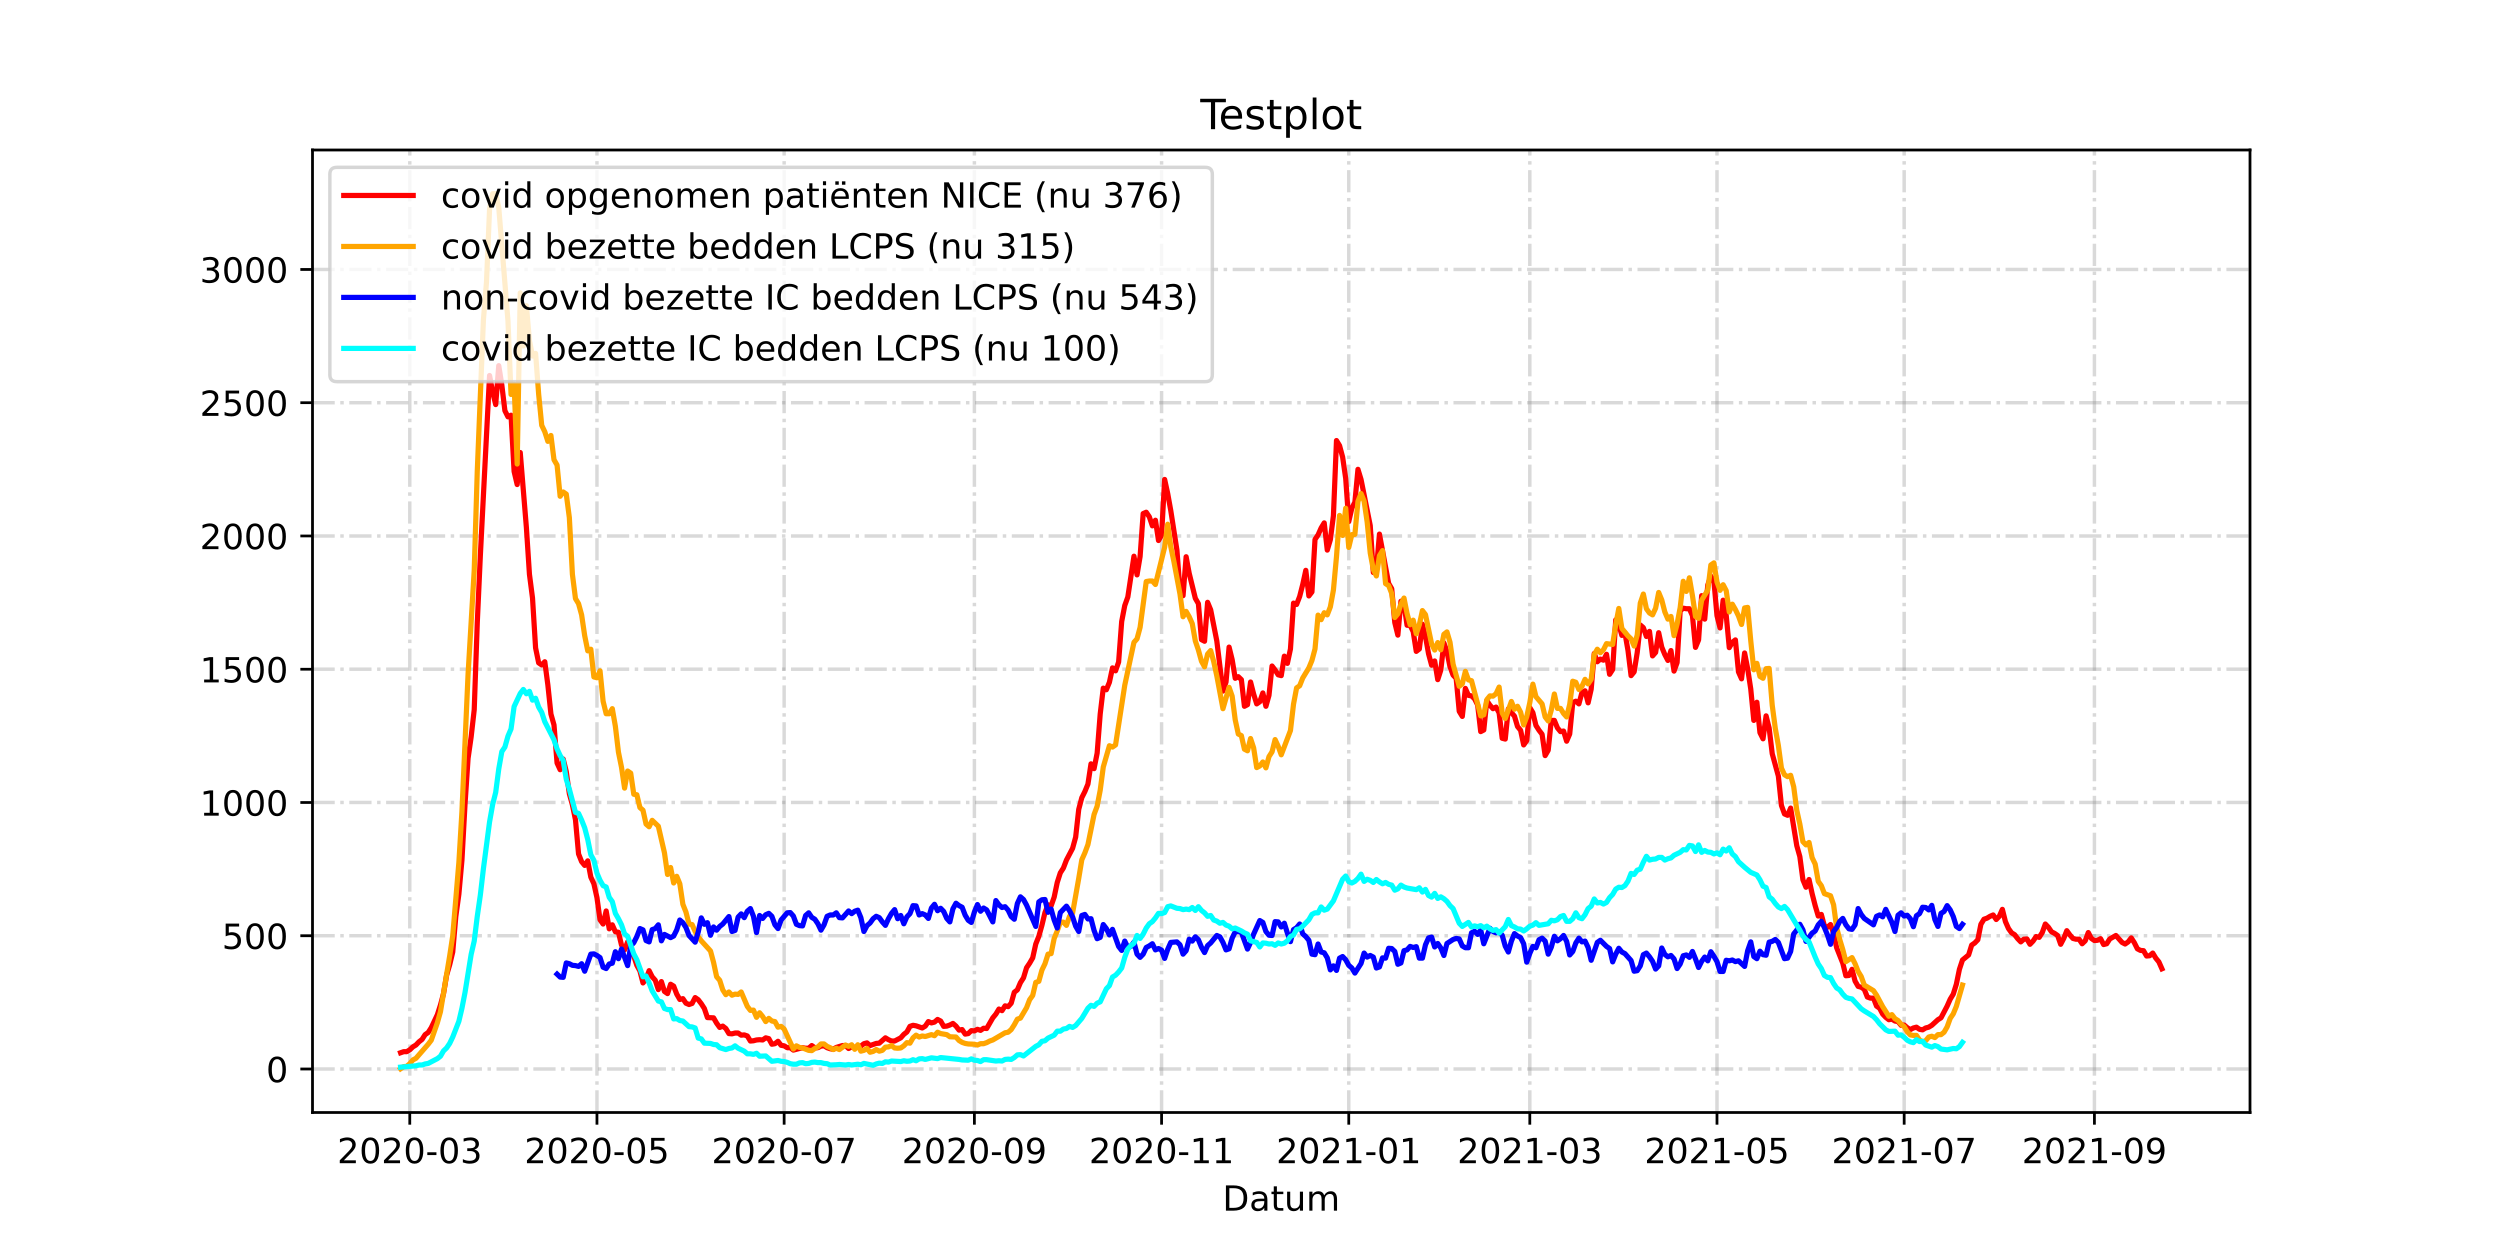 <?xml version="1.0" encoding="utf-8" standalone="no"?>
<!DOCTYPE svg PUBLIC "-//W3C//DTD SVG 1.1//EN"
  "http://www.w3.org/Graphics/SVG/1.1/DTD/svg11.dtd">
<!-- Created with matplotlib (https://matplotlib.org/) -->
<svg height="360pt" version="1.1" viewBox="0 0 720 360" width="720pt" xmlns="http://www.w3.org/2000/svg" xmlns:xlink="http://www.w3.org/1999/xlink">
 <defs>
  <style type="text/css">*{stroke-linecap:butt;stroke-linejoin:round;}</style>
 </defs>
 <g id="figure_1">
  <g id="patch_1">
   <path d="M 0 360 
L 720 360 
L 720 0 
L 0 0 
z
" style="fill:#ffffff;"/>
  </g>
  <g id="axes_1">
   <g id="patch_2">
    <path d="M 90 320.4 
L 648 320.4 
L 648 43.2 
L 90 43.2 
z
" style="fill:#ffffff;"/>
   </g>
   <g id="matplotlib.axis_1">
    <g id="xtick_1">
     <g id="line2d_1">
      <path clip-path="url(#p15692e12c9)" d="M 118.015 320.4 
L 118.015 43.2 
" style="fill:none;stroke:#808080;stroke-dasharray:6.4,1.6,1,1.6;stroke-dashoffset:0;stroke-opacity:0.3;"/>
     </g>
     <g id="line2d_2">
      <defs>
       <path d="M 0 0 
L 0 3.5 
" id="m710d948d2d" style="stroke:#000000;stroke-width:0.8;"/>
      </defs>
      <g>
       <use style="stroke:#000000;stroke-width:0.8;" x="118.015" xlink:href="#m710d948d2d" y="320.4"/>
      </g>
     </g>
     <g id="text_1">
      <!-- 2020-03 -->
      <g transform="translate(97.123 334.998)scale(0.1 -0.1)">
       <defs>
        <path d="M 19.188 8.297 
L 53.609 8.297 
L 53.609 0 
L 7.328 0 
L 7.328 8.297 
Q 12.938 14.109 22.625 23.891 
Q 32.328 33.688 34.812 36.531 
Q 39.547 41.844 41.422 45.531 
Q 43.312 49.219 43.312 52.781 
Q 43.312 58.594 39.234 62.25 
Q 35.156 65.922 28.609 65.922 
Q 23.969 65.922 18.812 64.312 
Q 13.672 62.703 7.812 59.422 
L 7.812 69.391 
Q 13.766 71.781 18.938 73 
Q 24.125 74.219 28.422 74.219 
Q 39.75 74.219 46.484 68.547 
Q 53.219 62.891 53.219 53.422 
Q 53.219 48.922 51.531 44.891 
Q 49.859 40.875 45.406 35.406 
Q 44.188 33.984 37.641 27.219 
Q 31.109 20.453 19.188 8.297 
z
" id="DejaVuSans-50"/>
        <path d="M 31.781 66.406 
Q 24.172 66.406 20.328 58.906 
Q 16.5 51.422 16.5 36.375 
Q 16.5 21.391 20.328 13.891 
Q 24.172 6.391 31.781 6.391 
Q 39.453 6.391 43.281 13.891 
Q 47.125 21.391 47.125 36.375 
Q 47.125 51.422 43.281 58.906 
Q 39.453 66.406 31.781 66.406 
z
M 31.781 74.219 
Q 44.047 74.219 50.516 64.516 
Q 56.984 54.828 56.984 36.375 
Q 56.984 17.969 50.516 8.266 
Q 44.047 -1.422 31.781 -1.422 
Q 19.531 -1.422 13.062 8.266 
Q 6.594 17.969 6.594 36.375 
Q 6.594 54.828 13.062 64.516 
Q 19.531 74.219 31.781 74.219 
z
" id="DejaVuSans-48"/>
        <path d="M 4.891 31.391 
L 31.203 31.391 
L 31.203 23.391 
L 4.891 23.391 
z
" id="DejaVuSans-45"/>
        <path d="M 40.578 39.312 
Q 47.656 37.797 51.625 33 
Q 55.609 28.219 55.609 21.188 
Q 55.609 10.406 48.188 4.484 
Q 40.766 -1.422 27.094 -1.422 
Q 22.516 -1.422 17.656 -0.516 
Q 12.797 0.391 7.625 2.203 
L 7.625 11.719 
Q 11.719 9.328 16.594 8.109 
Q 21.484 6.891 26.812 6.891 
Q 36.078 6.891 40.938 10.547 
Q 45.797 14.203 45.797 21.188 
Q 45.797 27.641 41.281 31.266 
Q 36.766 34.906 28.719 34.906 
L 20.219 34.906 
L 20.219 43.016 
L 29.109 43.016 
Q 36.375 43.016 40.234 45.922 
Q 44.094 48.828 44.094 54.297 
Q 44.094 59.906 40.109 62.906 
Q 36.141 65.922 28.719 65.922 
Q 24.656 65.922 20.016 65.031 
Q 15.375 64.156 9.812 62.312 
L 9.812 71.094 
Q 15.438 72.656 20.344 73.438 
Q 25.25 74.219 29.594 74.219 
Q 40.828 74.219 47.359 69.109 
Q 53.906 64.016 53.906 55.328 
Q 53.906 49.266 50.438 45.094 
Q 46.969 40.922 40.578 39.312 
z
" id="DejaVuSans-51"/>
       </defs>
       <use xlink:href="#DejaVuSans-50"/>
       <use x="63.623" xlink:href="#DejaVuSans-48"/>
       <use x="127.246" xlink:href="#DejaVuSans-50"/>
       <use x="190.869" xlink:href="#DejaVuSans-48"/>
       <use x="254.492" xlink:href="#DejaVuSans-45"/>
       <use x="290.576" xlink:href="#DejaVuSans-48"/>
       <use x="354.199" xlink:href="#DejaVuSans-51"/>
      </g>
     </g>
    </g>
    <g id="xtick_2">
     <g id="line2d_3">
      <path clip-path="url(#p15692e12c9)" d="M 171.924 320.4 
L 171.924 43.2 
" style="fill:none;stroke:#808080;stroke-dasharray:6.4,1.6,1,1.6;stroke-dashoffset:0;stroke-opacity:0.3;"/>
     </g>
     <g id="line2d_4">
      <g>
       <use style="stroke:#000000;stroke-width:0.8;" x="171.924" xlink:href="#m710d948d2d" y="320.4"/>
      </g>
     </g>
     <g id="text_2">
      <!-- 2020-05 -->
      <g transform="translate(151.032 334.998)scale(0.1 -0.1)">
       <defs>
        <path d="M 10.797 72.906 
L 49.516 72.906 
L 49.516 64.594 
L 19.828 64.594 
L 19.828 46.734 
Q 21.969 47.469 24.109 47.828 
Q 26.266 48.188 28.422 48.188 
Q 40.625 48.188 47.75 41.5 
Q 54.891 34.812 54.891 23.391 
Q 54.891 11.625 47.562 5.094 
Q 40.234 -1.422 26.906 -1.422 
Q 22.312 -1.422 17.547 -0.641 
Q 12.797 0.141 7.719 1.703 
L 7.719 11.625 
Q 12.109 9.234 16.797 8.062 
Q 21.484 6.891 26.703 6.891 
Q 35.156 6.891 40.078 11.328 
Q 45.016 15.766 45.016 23.391 
Q 45.016 31 40.078 35.438 
Q 35.156 39.891 26.703 39.891 
Q 22.75 39.891 18.812 39.016 
Q 14.891 38.141 10.797 36.281 
z
" id="DejaVuSans-53"/>
       </defs>
       <use xlink:href="#DejaVuSans-50"/>
       <use x="63.623" xlink:href="#DejaVuSans-48"/>
       <use x="127.246" xlink:href="#DejaVuSans-50"/>
       <use x="190.869" xlink:href="#DejaVuSans-48"/>
       <use x="254.492" xlink:href="#DejaVuSans-45"/>
       <use x="290.576" xlink:href="#DejaVuSans-48"/>
       <use x="354.199" xlink:href="#DejaVuSans-53"/>
      </g>
     </g>
    </g>
    <g id="xtick_3">
     <g id="line2d_5">
      <path clip-path="url(#p15692e12c9)" d="M 225.832 320.4 
L 225.832 43.2 
" style="fill:none;stroke:#808080;stroke-dasharray:6.4,1.6,1,1.6;stroke-dashoffset:0;stroke-opacity:0.3;"/>
     </g>
     <g id="line2d_6">
      <g>
       <use style="stroke:#000000;stroke-width:0.8;" x="225.832" xlink:href="#m710d948d2d" y="320.4"/>
      </g>
     </g>
     <g id="text_3">
      <!-- 2020-07 -->
      <g transform="translate(204.941 334.998)scale(0.1 -0.1)">
       <defs>
        <path d="M 8.203 72.906 
L 55.078 72.906 
L 55.078 68.703 
L 28.609 0 
L 18.312 0 
L 43.219 64.594 
L 8.203 64.594 
z
" id="DejaVuSans-55"/>
       </defs>
       <use xlink:href="#DejaVuSans-50"/>
       <use x="63.623" xlink:href="#DejaVuSans-48"/>
       <use x="127.246" xlink:href="#DejaVuSans-50"/>
       <use x="190.869" xlink:href="#DejaVuSans-48"/>
       <use x="254.492" xlink:href="#DejaVuSans-45"/>
       <use x="290.576" xlink:href="#DejaVuSans-48"/>
       <use x="354.199" xlink:href="#DejaVuSans-55"/>
      </g>
     </g>
    </g>
    <g id="xtick_4">
     <g id="line2d_7">
      <path clip-path="url(#p15692e12c9)" d="M 280.625 320.4 
L 280.625 43.2 
" style="fill:none;stroke:#808080;stroke-dasharray:6.4,1.6,1,1.6;stroke-dashoffset:0;stroke-opacity:0.3;"/>
     </g>
     <g id="line2d_8">
      <g>
       <use style="stroke:#000000;stroke-width:0.8;" x="280.625" xlink:href="#m710d948d2d" y="320.4"/>
      </g>
     </g>
     <g id="text_4">
      <!-- 2020-09 -->
      <g transform="translate(259.734 334.998)scale(0.1 -0.1)">
       <defs>
        <path d="M 10.984 1.516 
L 10.984 10.5 
Q 14.703 8.734 18.5 7.812 
Q 22.312 6.891 25.984 6.891 
Q 35.75 6.891 40.891 13.453 
Q 46.047 20.016 46.781 33.406 
Q 43.953 29.203 39.594 26.953 
Q 35.25 24.703 29.984 24.703 
Q 19.047 24.703 12.672 31.312 
Q 6.297 37.938 6.297 49.422 
Q 6.297 60.641 12.938 67.422 
Q 19.578 74.219 30.609 74.219 
Q 43.266 74.219 49.922 64.516 
Q 56.594 54.828 56.594 36.375 
Q 56.594 19.141 48.406 8.859 
Q 40.234 -1.422 26.422 -1.422 
Q 22.703 -1.422 18.891 -0.688 
Q 15.094 0.047 10.984 1.516 
z
M 30.609 32.422 
Q 37.25 32.422 41.125 36.953 
Q 45.016 41.5 45.016 49.422 
Q 45.016 57.281 41.125 61.844 
Q 37.25 66.406 30.609 66.406 
Q 23.969 66.406 20.094 61.844 
Q 16.219 57.281 16.219 49.422 
Q 16.219 41.5 20.094 36.953 
Q 23.969 32.422 30.609 32.422 
z
" id="DejaVuSans-57"/>
       </defs>
       <use xlink:href="#DejaVuSans-50"/>
       <use x="63.623" xlink:href="#DejaVuSans-48"/>
       <use x="127.246" xlink:href="#DejaVuSans-50"/>
       <use x="190.869" xlink:href="#DejaVuSans-48"/>
       <use x="254.492" xlink:href="#DejaVuSans-45"/>
       <use x="290.576" xlink:href="#DejaVuSans-48"/>
       <use x="354.199" xlink:href="#DejaVuSans-57"/>
      </g>
     </g>
    </g>
    <g id="xtick_5">
     <g id="line2d_9">
      <path clip-path="url(#p15692e12c9)" d="M 334.534 320.4 
L 334.534 43.2 
" style="fill:none;stroke:#808080;stroke-dasharray:6.4,1.6,1,1.6;stroke-dashoffset:0;stroke-opacity:0.3;"/>
     </g>
     <g id="line2d_10">
      <g>
       <use style="stroke:#000000;stroke-width:0.8;" x="334.534" xlink:href="#m710d948d2d" y="320.4"/>
      </g>
     </g>
     <g id="text_5">
      <!-- 2020-11 -->
      <g transform="translate(313.642 334.998)scale(0.1 -0.1)">
       <defs>
        <path d="M 12.406 8.297 
L 28.516 8.297 
L 28.516 63.922 
L 10.984 60.406 
L 10.984 69.391 
L 28.422 72.906 
L 38.281 72.906 
L 38.281 8.297 
L 54.391 8.297 
L 54.391 0 
L 12.406 0 
z
" id="DejaVuSans-49"/>
       </defs>
       <use xlink:href="#DejaVuSans-50"/>
       <use x="63.623" xlink:href="#DejaVuSans-48"/>
       <use x="127.246" xlink:href="#DejaVuSans-50"/>
       <use x="190.869" xlink:href="#DejaVuSans-48"/>
       <use x="254.492" xlink:href="#DejaVuSans-45"/>
       <use x="290.576" xlink:href="#DejaVuSans-49"/>
       <use x="354.199" xlink:href="#DejaVuSans-49"/>
      </g>
     </g>
    </g>
    <g id="xtick_6">
     <g id="line2d_11">
      <path clip-path="url(#p15692e12c9)" d="M 388.443 320.4 
L 388.443 43.2 
" style="fill:none;stroke:#808080;stroke-dasharray:6.4,1.6,1,1.6;stroke-dashoffset:0;stroke-opacity:0.3;"/>
     </g>
     <g id="line2d_12">
      <g>
       <use style="stroke:#000000;stroke-width:0.8;" x="388.443" xlink:href="#m710d948d2d" y="320.4"/>
      </g>
     </g>
     <g id="text_6">
      <!-- 2021-01 -->
      <g transform="translate(367.551 334.998)scale(0.1 -0.1)">
       <use xlink:href="#DejaVuSans-50"/>
       <use x="63.623" xlink:href="#DejaVuSans-48"/>
       <use x="127.246" xlink:href="#DejaVuSans-50"/>
       <use x="190.869" xlink:href="#DejaVuSans-49"/>
       <use x="254.492" xlink:href="#DejaVuSans-45"/>
       <use x="290.576" xlink:href="#DejaVuSans-48"/>
       <use x="354.199" xlink:href="#DejaVuSans-49"/>
      </g>
     </g>
    </g>
    <g id="xtick_7">
     <g id="line2d_13">
      <path clip-path="url(#p15692e12c9)" d="M 440.584 320.4 
L 440.584 43.2 
" style="fill:none;stroke:#808080;stroke-dasharray:6.4,1.6,1,1.6;stroke-dashoffset:0;stroke-opacity:0.3;"/>
     </g>
     <g id="line2d_14">
      <g>
       <use style="stroke:#000000;stroke-width:0.8;" x="440.584" xlink:href="#m710d948d2d" y="320.4"/>
      </g>
     </g>
     <g id="text_7">
      <!-- 2021-03 -->
      <g transform="translate(419.692 334.998)scale(0.1 -0.1)">
       <use xlink:href="#DejaVuSans-50"/>
       <use x="63.623" xlink:href="#DejaVuSans-48"/>
       <use x="127.246" xlink:href="#DejaVuSans-50"/>
       <use x="190.869" xlink:href="#DejaVuSans-49"/>
       <use x="254.492" xlink:href="#DejaVuSans-45"/>
       <use x="290.576" xlink:href="#DejaVuSans-48"/>
       <use x="354.199" xlink:href="#DejaVuSans-51"/>
      </g>
     </g>
    </g>
    <g id="xtick_8">
     <g id="line2d_15">
      <path clip-path="url(#p15692e12c9)" d="M 494.493 320.4 
L 494.493 43.2 
" style="fill:none;stroke:#808080;stroke-dasharray:6.4,1.6,1,1.6;stroke-dashoffset:0;stroke-opacity:0.3;"/>
     </g>
     <g id="line2d_16">
      <g>
       <use style="stroke:#000000;stroke-width:0.8;" x="494.493" xlink:href="#m710d948d2d" y="320.4"/>
      </g>
     </g>
     <g id="text_8">
      <!-- 2021-05 -->
      <g transform="translate(473.601 334.998)scale(0.1 -0.1)">
       <use xlink:href="#DejaVuSans-50"/>
       <use x="63.623" xlink:href="#DejaVuSans-48"/>
       <use x="127.246" xlink:href="#DejaVuSans-50"/>
       <use x="190.869" xlink:href="#DejaVuSans-49"/>
       <use x="254.492" xlink:href="#DejaVuSans-45"/>
       <use x="290.576" xlink:href="#DejaVuSans-48"/>
       <use x="354.199" xlink:href="#DejaVuSans-53"/>
      </g>
     </g>
    </g>
    <g id="xtick_9">
     <g id="line2d_17">
      <path clip-path="url(#p15692e12c9)" d="M 548.401 320.4 
L 548.401 43.2 
" style="fill:none;stroke:#808080;stroke-dasharray:6.4,1.6,1,1.6;stroke-dashoffset:0;stroke-opacity:0.3;"/>
     </g>
     <g id="line2d_18">
      <g>
       <use style="stroke:#000000;stroke-width:0.8;" x="548.401" xlink:href="#m710d948d2d" y="320.4"/>
      </g>
     </g>
     <g id="text_9">
      <!-- 2021-07 -->
      <g transform="translate(527.51 334.998)scale(0.1 -0.1)">
       <use xlink:href="#DejaVuSans-50"/>
       <use x="63.623" xlink:href="#DejaVuSans-48"/>
       <use x="127.246" xlink:href="#DejaVuSans-50"/>
       <use x="190.869" xlink:href="#DejaVuSans-49"/>
       <use x="254.492" xlink:href="#DejaVuSans-45"/>
       <use x="290.576" xlink:href="#DejaVuSans-48"/>
       <use x="354.199" xlink:href="#DejaVuSans-55"/>
      </g>
     </g>
    </g>
    <g id="xtick_10">
     <g id="line2d_19">
      <path clip-path="url(#p15692e12c9)" d="M 603.194 320.4 
L 603.194 43.2 
" style="fill:none;stroke:#808080;stroke-dasharray:6.4,1.6,1,1.6;stroke-dashoffset:0;stroke-opacity:0.3;"/>
     </g>
     <g id="line2d_20">
      <g>
       <use style="stroke:#000000;stroke-width:0.8;" x="603.194" xlink:href="#m710d948d2d" y="320.4"/>
      </g>
     </g>
     <g id="text_10">
      <!-- 2021-09 -->
      <g transform="translate(582.302 334.998)scale(0.1 -0.1)">
       <use xlink:href="#DejaVuSans-50"/>
       <use x="63.623" xlink:href="#DejaVuSans-48"/>
       <use x="127.246" xlink:href="#DejaVuSans-50"/>
       <use x="190.869" xlink:href="#DejaVuSans-49"/>
       <use x="254.492" xlink:href="#DejaVuSans-45"/>
       <use x="290.576" xlink:href="#DejaVuSans-48"/>
       <use x="354.199" xlink:href="#DejaVuSans-57"/>
      </g>
     </g>
    </g>
    <g id="text_11">
     <!-- Datum -->
     <g transform="translate(352.087 348.677)scale(0.1 -0.1)">
      <defs>
       <path d="M 19.672 64.797 
L 19.672 8.109 
L 31.594 8.109 
Q 46.688 8.109 53.688 14.938 
Q 60.688 21.781 60.688 36.531 
Q 60.688 51.172 53.688 57.984 
Q 46.688 64.797 31.594 64.797 
z
M 9.812 72.906 
L 30.078 72.906 
Q 51.266 72.906 61.172 64.094 
Q 71.094 55.281 71.094 36.531 
Q 71.094 17.672 61.125 8.828 
Q 51.172 0 30.078 0 
L 9.812 0 
z
" id="DejaVuSans-68"/>
       <path d="M 34.281 27.484 
Q 23.391 27.484 19.188 25 
Q 14.984 22.516 14.984 16.5 
Q 14.984 11.719 18.141 8.906 
Q 21.297 6.109 26.703 6.109 
Q 34.188 6.109 38.703 11.406 
Q 43.219 16.703 43.219 25.484 
L 43.219 27.484 
z
M 52.203 31.203 
L 52.203 0 
L 43.219 0 
L 43.219 8.297 
Q 40.141 3.328 35.547 0.953 
Q 30.953 -1.422 24.312 -1.422 
Q 15.922 -1.422 10.953 3.297 
Q 6 8.016 6 15.922 
Q 6 25.141 12.172 29.828 
Q 18.359 34.516 30.609 34.516 
L 43.219 34.516 
L 43.219 35.406 
Q 43.219 41.609 39.141 45 
Q 35.062 48.391 27.688 48.391 
Q 23 48.391 18.547 47.266 
Q 14.109 46.141 10.016 43.891 
L 10.016 52.203 
Q 14.938 54.109 19.578 55.047 
Q 24.219 56 28.609 56 
Q 40.484 56 46.344 49.844 
Q 52.203 43.703 52.203 31.203 
z
" id="DejaVuSans-97"/>
       <path d="M 18.312 70.219 
L 18.312 54.688 
L 36.812 54.688 
L 36.812 47.703 
L 18.312 47.703 
L 18.312 18.016 
Q 18.312 11.328 20.141 9.422 
Q 21.969 7.516 27.594 7.516 
L 36.812 7.516 
L 36.812 0 
L 27.594 0 
Q 17.188 0 13.234 3.875 
Q 9.281 7.766 9.281 18.016 
L 9.281 47.703 
L 2.688 47.703 
L 2.688 54.688 
L 9.281 54.688 
L 9.281 70.219 
z
" id="DejaVuSans-116"/>
       <path d="M 8.5 21.578 
L 8.5 54.688 
L 17.484 54.688 
L 17.484 21.922 
Q 17.484 14.156 20.5 10.266 
Q 23.531 6.391 29.594 6.391 
Q 36.859 6.391 41.078 11.031 
Q 45.312 15.672 45.312 23.688 
L 45.312 54.688 
L 54.297 54.688 
L 54.297 0 
L 45.312 0 
L 45.312 8.406 
Q 42.047 3.422 37.719 1 
Q 33.406 -1.422 27.688 -1.422 
Q 18.266 -1.422 13.375 4.438 
Q 8.5 10.297 8.5 21.578 
z
M 31.109 56 
z
" id="DejaVuSans-117"/>
       <path d="M 52 44.188 
Q 55.375 50.25 60.062 53.125 
Q 64.75 56 71.094 56 
Q 79.641 56 84.281 50.016 
Q 88.922 44.047 88.922 33.016 
L 88.922 0 
L 79.891 0 
L 79.891 32.719 
Q 79.891 40.578 77.094 44.375 
Q 74.312 48.188 68.609 48.188 
Q 61.625 48.188 57.562 43.547 
Q 53.516 38.922 53.516 30.906 
L 53.516 0 
L 44.484 0 
L 44.484 32.719 
Q 44.484 40.625 41.703 44.406 
Q 38.922 48.188 33.109 48.188 
Q 26.219 48.188 22.156 43.531 
Q 18.109 38.875 18.109 30.906 
L 18.109 0 
L 9.078 0 
L 9.078 54.688 
L 18.109 54.688 
L 18.109 46.188 
Q 21.188 51.219 25.484 53.609 
Q 29.781 56 35.688 56 
Q 41.656 56 45.828 52.969 
Q 50 49.953 52 44.188 
z
" id="DejaVuSans-109"/>
      </defs>
      <use xlink:href="#DejaVuSans-68"/>
      <use x="77.002" xlink:href="#DejaVuSans-97"/>
      <use x="138.281" xlink:href="#DejaVuSans-116"/>
      <use x="177.49" xlink:href="#DejaVuSans-117"/>
      <use x="240.869" xlink:href="#DejaVuSans-109"/>
     </g>
    </g>
   </g>
   <g id="matplotlib.axis_2">
    <g id="ytick_1">
     <g id="line2d_21">
      <path clip-path="url(#p15692e12c9)" d="M 90 307.877 
L 648 307.877 
" style="fill:none;stroke:#808080;stroke-dasharray:6.4,1.6,1,1.6;stroke-dashoffset:0;stroke-opacity:0.3;"/>
     </g>
     <g id="line2d_22">
      <defs>
       <path d="M 0 0 
L -3.5 0 
" id="mf3d0916ca1" style="stroke:#000000;stroke-width:0.8;"/>
      </defs>
      <g>
       <use style="stroke:#000000;stroke-width:0.8;" x="90" xlink:href="#mf3d0916ca1" y="307.877"/>
      </g>
     </g>
     <g id="text_12">
      <!-- 0 -->
      <g transform="translate(76.638 311.676)scale(0.1 -0.1)">
       <use xlink:href="#DejaVuSans-48"/>
      </g>
     </g>
    </g>
    <g id="ytick_2">
     <g id="line2d_23">
      <path clip-path="url(#p15692e12c9)" d="M 90 269.497 
L 648 269.497 
" style="fill:none;stroke:#808080;stroke-dasharray:6.4,1.6,1,1.6;stroke-dashoffset:0;stroke-opacity:0.3;"/>
     </g>
     <g id="line2d_24">
      <g>
       <use style="stroke:#000000;stroke-width:0.8;" x="90" xlink:href="#mf3d0916ca1" y="269.497"/>
      </g>
     </g>
     <g id="text_13">
      <!-- 500 -->
      <g transform="translate(63.913 273.296)scale(0.1 -0.1)">
       <use xlink:href="#DejaVuSans-53"/>
       <use x="63.623" xlink:href="#DejaVuSans-48"/>
       <use x="127.246" xlink:href="#DejaVuSans-48"/>
      </g>
     </g>
    </g>
    <g id="ytick_3">
     <g id="line2d_25">
      <path clip-path="url(#p15692e12c9)" d="M 90 231.118 
L 648 231.118 
" style="fill:none;stroke:#808080;stroke-dasharray:6.4,1.6,1,1.6;stroke-dashoffset:0;stroke-opacity:0.3;"/>
     </g>
     <g id="line2d_26">
      <g>
       <use style="stroke:#000000;stroke-width:0.8;" x="90" xlink:href="#mf3d0916ca1" y="231.118"/>
      </g>
     </g>
     <g id="text_14">
      <!-- 1000 -->
      <g transform="translate(57.55 234.917)scale(0.1 -0.1)">
       <use xlink:href="#DejaVuSans-49"/>
       <use x="63.623" xlink:href="#DejaVuSans-48"/>
       <use x="127.246" xlink:href="#DejaVuSans-48"/>
       <use x="190.869" xlink:href="#DejaVuSans-48"/>
      </g>
     </g>
    </g>
    <g id="ytick_4">
     <g id="line2d_27">
      <path clip-path="url(#p15692e12c9)" d="M 90 192.738 
L 648 192.738 
" style="fill:none;stroke:#808080;stroke-dasharray:6.4,1.6,1,1.6;stroke-dashoffset:0;stroke-opacity:0.3;"/>
     </g>
     <g id="line2d_28">
      <g>
       <use style="stroke:#000000;stroke-width:0.8;" x="90" xlink:href="#mf3d0916ca1" y="192.738"/>
      </g>
     </g>
     <g id="text_15">
      <!-- 1500 -->
      <g transform="translate(57.55 196.537)scale(0.1 -0.1)">
       <use xlink:href="#DejaVuSans-49"/>
       <use x="63.623" xlink:href="#DejaVuSans-53"/>
       <use x="127.246" xlink:href="#DejaVuSans-48"/>
       <use x="190.869" xlink:href="#DejaVuSans-48"/>
      </g>
     </g>
    </g>
    <g id="ytick_5">
     <g id="line2d_29">
      <path clip-path="url(#p15692e12c9)" d="M 90 154.359 
L 648 154.359 
" style="fill:none;stroke:#808080;stroke-dasharray:6.4,1.6,1,1.6;stroke-dashoffset:0;stroke-opacity:0.3;"/>
     </g>
     <g id="line2d_30">
      <g>
       <use style="stroke:#000000;stroke-width:0.8;" x="90" xlink:href="#mf3d0916ca1" y="154.359"/>
      </g>
     </g>
     <g id="text_16">
      <!-- 2000 -->
      <g transform="translate(57.55 158.158)scale(0.1 -0.1)">
       <use xlink:href="#DejaVuSans-50"/>
       <use x="63.623" xlink:href="#DejaVuSans-48"/>
       <use x="127.246" xlink:href="#DejaVuSans-48"/>
       <use x="190.869" xlink:href="#DejaVuSans-48"/>
      </g>
     </g>
    </g>
    <g id="ytick_6">
     <g id="line2d_31">
      <path clip-path="url(#p15692e12c9)" d="M 90 115.979 
L 648 115.979 
" style="fill:none;stroke:#808080;stroke-dasharray:6.4,1.6,1,1.6;stroke-dashoffset:0;stroke-opacity:0.3;"/>
     </g>
     <g id="line2d_32">
      <g>
       <use style="stroke:#000000;stroke-width:0.8;" x="90" xlink:href="#mf3d0916ca1" y="115.979"/>
      </g>
     </g>
     <g id="text_17">
      <!-- 2500 -->
      <g transform="translate(57.55 119.778)scale(0.1 -0.1)">
       <use xlink:href="#DejaVuSans-50"/>
       <use x="63.623" xlink:href="#DejaVuSans-53"/>
       <use x="127.246" xlink:href="#DejaVuSans-48"/>
       <use x="190.869" xlink:href="#DejaVuSans-48"/>
      </g>
     </g>
    </g>
    <g id="ytick_7">
     <g id="line2d_33">
      <path clip-path="url(#p15692e12c9)" d="M 90 77.6 
L 648 77.6 
" style="fill:none;stroke:#808080;stroke-dasharray:6.4,1.6,1,1.6;stroke-dashoffset:0;stroke-opacity:0.3;"/>
     </g>
     <g id="line2d_34">
      <g>
       <use style="stroke:#000000;stroke-width:0.8;" x="90" xlink:href="#mf3d0916ca1" y="77.6"/>
      </g>
     </g>
     <g id="text_18">
      <!-- 3000 -->
      <g transform="translate(57.55 81.399)scale(0.1 -0.1)">
       <use xlink:href="#DejaVuSans-51"/>
       <use x="63.623" xlink:href="#DejaVuSans-48"/>
       <use x="127.246" xlink:href="#DejaVuSans-48"/>
       <use x="190.869" xlink:href="#DejaVuSans-48"/>
      </g>
     </g>
    </g>
   </g>
   <g id="line2d_35">
    <path clip-path="url(#p15692e12c9)" d="M 115.364 303.194 
L 116.247 302.887 
L 117.131 302.887 
L 118.015 302.35 
L 118.899 301.506 
L 119.782 300.968 
L 120.666 300.047 
L 121.55 299.357 
L 122.434 297.975 
L 123.317 297.361 
L 124.201 295.979 
L 125.969 292.218 
L 126.852 289.455 
L 127.736 286.154 
L 128.62 280.858 
L 129.504 277.864 
L 130.387 274.18 
L 131.271 263.971 
L 132.155 257.523 
L 133.039 247.698 
L 133.922 231.655 
L 134.806 218.376 
L 135.69 212.235 
L 136.574 204.406 
L 137.457 179.305 
L 138.341 159.962 
L 140.992 108.15 
L 141.876 112.909 
L 142.76 116.516 
L 143.644 105.31 
L 144.527 110.913 
L 145.411 118.282 
L 146.295 120.047 
L 147.179 119.587 
L 148.062 135.783 
L 148.946 139.544 
L 149.83 130.333 
L 151.597 151.902 
L 152.481 165.412 
L 153.365 172.243 
L 154.249 186.597 
L 155.132 190.896 
L 156.016 191.51 
L 156.9 190.589 
L 157.784 197.267 
L 158.667 205.634 
L 159.551 208.781 
L 160.435 219.757 
L 161.319 221.676 
L 162.202 218.606 
L 163.086 222.214 
L 163.97 228.585 
L 164.854 231.809 
L 165.737 236.107 
L 166.621 245.932 
L 167.505 248.158 
L 168.389 249.233 
L 169.272 247.928 
L 170.156 252.61 
L 171.04 254.529 
L 171.924 258.521 
L 172.807 264.892 
L 173.691 266.12 
L 174.575 262.359 
L 175.459 267.501 
L 176.342 266.35 
L 177.226 268.346 
L 178.11 268.499 
L 178.994 272.184 
L 179.877 273.565 
L 180.761 271.263 
L 181.645 273.489 
L 182.529 275.331 
L 183.412 278.017 
L 184.296 279.629 
L 185.18 283.084 
L 186.064 282.009 
L 186.947 279.553 
L 187.831 281.318 
L 188.715 282.316 
L 189.599 285.003 
L 190.482 282.7 
L 191.366 285.54 
L 192.25 286.154 
L 193.134 283.467 
L 194.017 284.005 
L 194.901 286.307 
L 195.785 287.843 
L 196.669 287.612 
L 197.552 288.917 
L 198.436 289.301 
L 199.32 288.994 
L 200.204 287.305 
L 201.087 287.919 
L 201.971 289.071 
L 202.855 290.452 
L 203.739 293.062 
L 205.506 293.139 
L 206.39 294.674 
L 207.274 295.902 
L 208.157 295.519 
L 209.041 296.209 
L 209.925 297.668 
L 210.809 297.745 
L 211.692 297.514 
L 212.576 297.514 
L 213.46 298.128 
L 214.344 298.052 
L 215.227 298.359 
L 216.111 299.817 
L 216.995 299.74 
L 217.879 299.51 
L 218.762 299.433 
L 219.646 299.51 
L 220.53 298.896 
L 221.414 299.126 
L 222.297 300.738 
L 223.181 300.585 
L 224.065 299.894 
L 224.949 301.045 
L 225.832 301.199 
L 226.716 301.736 
L 227.6 301.736 
L 228.484 302.427 
L 231.135 301.736 
L 232.019 301.89 
L 232.902 301.89 
L 233.786 301.122 
L 234.67 301.736 
L 235.554 301.736 
L 236.437 301.275 
L 237.321 301.199 
L 238.205 301.736 
L 239.089 302.043 
L 239.972 302.197 
L 240.856 301.659 
L 242.624 301.122 
L 243.507 301.122 
L 244.391 301.966 
L 245.275 301.506 
L 246.159 301.659 
L 247.926 301.275 
L 248.81 300.585 
L 249.694 300.354 
L 250.577 301.122 
L 252.345 300.508 
L 253.229 300.431 
L 254.996 298.896 
L 255.88 299.433 
L 256.764 299.817 
L 257.647 299.817 
L 259.415 298.896 
L 260.299 297.898 
L 261.182 297.207 
L 262.066 295.595 
L 262.95 295.288 
L 263.834 295.442 
L 265.601 296.056 
L 266.485 295.519 
L 267.369 294.214 
L 268.252 294.597 
L 269.136 294.367 
L 270.02 293.6 
L 270.904 294.06 
L 271.787 295.595 
L 272.671 295.519 
L 273.555 295.212 
L 274.439 294.751 
L 275.322 295.519 
L 276.206 296.67 
L 277.09 296.516 
L 277.974 297.821 
L 278.857 297.668 
L 279.741 296.823 
L 280.625 296.9 
L 281.509 296.44 
L 282.392 296.747 
L 283.276 296.133 
L 284.16 296.209 
L 285.927 293.139 
L 286.811 292.064 
L 287.695 290.606 
L 288.579 291.067 
L 289.462 289.685 
L 290.346 289.915 
L 291.23 288.917 
L 292.114 285.77 
L 292.997 285.079 
L 293.881 283.007 
L 294.765 281.625 
L 295.649 278.708 
L 296.532 277.403 
L 297.416 275.868 
L 298.3 271.877 
L 299.184 269.651 
L 300.067 266.504 
L 300.951 262.819 
L 301.835 260.593 
L 302.719 260.9 
L 303.602 258.367 
L 304.486 254.145 
L 305.37 251.382 
L 306.254 250 
L 307.137 247.698 
L 308.905 244.32 
L 309.789 241.096 
L 310.672 233.113 
L 311.556 229.736 
L 312.44 227.971 
L 313.324 225.821 
L 314.207 219.988 
L 315.091 221.369 
L 315.975 216.917 
L 316.859 205.634 
L 317.742 198.188 
L 318.626 198.649 
L 319.51 196.499 
L 320.394 192.354 
L 321.277 193.199 
L 322.161 190.666 
L 323.045 178.998 
L 323.929 174.393 
L 324.812 171.936 
L 326.58 160.192 
L 327.464 165.565 
L 328.347 160.269 
L 329.231 147.911 
L 330.115 147.527 
L 330.999 148.832 
L 331.882 151.442 
L 332.766 149.83 
L 333.65 155.664 
L 334.534 154.128 
L 335.417 138.086 
L 336.301 142.154 
L 337.185 147.067 
L 338.952 158.427 
L 339.836 170.017 
L 340.72 171.553 
L 341.604 160.346 
L 342.487 165.105 
L 344.255 172.32 
L 345.139 173.855 
L 346.022 184.218 
L 346.906 184.678 
L 347.79 173.472 
L 348.674 175.621 
L 350.441 184.602 
L 352.209 199.032 
L 353.092 196.423 
L 353.976 186.367 
L 354.86 189.975 
L 355.744 195.348 
L 356.627 194.887 
L 357.511 195.732 
L 358.395 203.408 
L 359.279 202.947 
L 360.162 196.423 
L 361.046 199.877 
L 361.93 202.717 
L 362.814 202.103 
L 363.697 199.57 
L 364.581 203.408 
L 365.465 200.261 
L 366.349 191.817 
L 367.232 192.968 
L 368.116 194.35 
L 369 194.58 
L 369.884 188.977 
L 370.768 191.049 
L 371.651 186.904 
L 372.535 173.702 
L 373.419 174.086 
L 374.303 171.783 
L 375.186 168.329 
L 376.07 164.261 
L 376.954 171.629 
L 377.838 170.478 
L 378.721 155.357 
L 379.605 154.052 
L 380.489 152.056 
L 381.373 150.597 
L 382.256 158.427 
L 383.14 155.433 
L 384.024 148.525 
L 384.908 126.879 
L 385.791 128.337 
L 386.675 131.638 
L 387.559 137.779 
L 388.443 150.214 
L 389.326 146.376 
L 390.21 144.61 
L 391.094 135.169 
L 391.978 138.086 
L 394.629 151.365 
L 395.513 164.875 
L 396.396 164.184 
L 397.28 153.821 
L 399.048 163.339 
L 399.931 168.022 
L 400.815 169.557 
L 401.699 179.305 
L 402.583 182.913 
L 403.466 173.165 
L 404.35 174.086 
L 405.234 180.073 
L 406.118 180.073 
L 407.001 181.915 
L 407.885 187.595 
L 408.769 186.904 
L 409.653 179.766 
L 410.536 183.297 
L 411.42 188.286 
L 412.304 191.587 
L 413.188 190.359 
L 414.071 195.732 
L 414.955 192.968 
L 415.839 185.139 
L 416.723 187.672 
L 417.606 192.047 
L 418.49 194.427 
L 419.374 195.348 
L 420.258 204.866 
L 421.141 206.325 
L 422.025 198.265 
L 422.909 200.261 
L 423.793 200.414 
L 424.676 201.258 
L 425.56 203.024 
L 426.444 210.7 
L 427.328 210.239 
L 428.211 201.796 
L 429.095 203.101 
L 429.979 204.099 
L 430.863 203.638 
L 431.746 205.327 
L 432.63 212.619 
L 433.514 212.849 
L 434.398 204.175 
L 436.165 206.248 
L 437.049 209.241 
L 437.933 210.316 
L 438.816 214.538 
L 439.7 213.31 
L 440.584 203.791 
L 441.468 205.25 
L 442.351 208.934 
L 443.235 210.316 
L 444.119 211.467 
L 445.003 217.608 
L 445.886 216.073 
L 446.77 207.476 
L 447.654 207.476 
L 448.538 209.625 
L 449.421 210.7 
L 450.305 210.546 
L 451.189 213.463 
L 452.073 211.391 
L 452.956 202.333 
L 453.84 201.949 
L 454.724 202.717 
L 455.608 199.416 
L 456.491 198.956 
L 457.375 202.41 
L 458.259 198.495 
L 459.143 188.209 
L 460.026 190.589 
L 460.91 189.821 
L 461.794 190.128 
L 462.678 188.44 
L 463.561 194.197 
L 464.445 192.815 
L 465.329 178.538 
L 466.213 179.919 
L 467.096 182.99 
L 467.98 182.299 
L 468.864 187.365 
L 469.748 194.58 
L 470.631 193.506 
L 471.515 187.979 
L 472.399 179.996 
L 473.283 180.764 
L 474.166 183.297 
L 475.05 181.838 
L 475.934 188.9 
L 476.818 187.902 
L 477.701 182.222 
L 478.585 186.367 
L 479.469 188.516 
L 480.353 190.205 
L 481.236 187.365 
L 482.12 193.275 
L 483.004 190.819 
L 483.888 175.928 
L 484.771 175.16 
L 485.655 175.314 
L 486.539 175.314 
L 487.423 177.31 
L 488.306 186.444 
L 489.19 184.295 
L 490.074 171.553 
L 490.958 178.307 
L 491.841 168.482 
L 492.725 165.949 
L 493.609 167.331 
L 494.493 177.31 
L 495.376 180.841 
L 496.26 172.858 
L 497.144 177.156 
L 498.028 186.521 
L 498.911 184.986 
L 499.795 184.295 
L 500.679 193.506 
L 501.563 195.501 
L 502.446 188.056 
L 503.33 192.585 
L 504.214 198.418 
L 505.098 207.476 
L 505.981 202.256 
L 506.865 211.007 
L 507.749 212.772 
L 508.633 206.171 
L 509.516 209.702 
L 510.4 217.071 
L 512.168 223.519 
L 513.051 231.962 
L 513.935 234.418 
L 514.819 234.802 
L 515.703 232.73 
L 517.47 243.553 
L 518.354 246.7 
L 519.238 253.378 
L 520.121 255.527 
L 521.005 253.301 
L 521.889 257.369 
L 522.773 260.823 
L 523.656 263.817 
L 524.54 263.357 
L 525.424 266.657 
L 526.308 267.041 
L 527.191 266.273 
L 528.075 268.806 
L 528.959 272.951 
L 530.726 277.403 
L 531.61 281.011 
L 532.494 280.934 
L 533.378 279.169 
L 534.261 282.546 
L 535.145 284.081 
L 536.029 284.312 
L 536.913 284.926 
L 537.796 287.152 
L 538.68 287.459 
L 539.564 287.459 
L 540.448 289.762 
L 541.331 290.376 
L 542.215 292.064 
L 543.099 292.986 
L 543.983 293.676 
L 544.866 293.523 
L 545.75 294.06 
L 546.634 294.214 
L 547.518 295.288 
L 548.401 295.212 
L 549.285 295.979 
L 550.169 296.516 
L 551.053 296.056 
L 551.936 295.826 
L 552.82 296.44 
L 553.704 296.593 
L 554.588 296.056 
L 555.471 295.826 
L 556.355 295.288 
L 558.123 293.676 
L 559.006 293.139 
L 560.774 289.762 
L 561.658 287.766 
L 562.541 286.307 
L 563.425 283.467 
L 564.309 279.169 
L 565.193 276.482 
L 566.96 275.024 
L 567.844 272.184 
L 568.728 271.57 
L 569.611 270.649 
L 570.495 266.197 
L 571.379 264.738 
L 572.263 264.431 
L 573.146 263.894 
L 574.03 263.51 
L 574.914 264.815 
L 575.798 263.894 
L 576.681 261.898 
L 577.565 265.429 
L 578.449 267.425 
L 579.333 268.653 
L 580.216 269.19 
L 581.1 270.342 
L 581.984 271.263 
L 582.868 270.495 
L 583.751 270.418 
L 584.635 271.954 
L 585.519 271.032 
L 586.403 269.728 
L 587.286 269.958 
L 588.17 268.576 
L 589.054 266.12 
L 589.938 267.041 
L 590.821 268.346 
L 591.705 268.806 
L 592.589 269.42 
L 593.473 271.954 
L 594.356 270.265 
L 595.24 268.039 
L 596.124 269.267 
L 597.008 270.265 
L 597.891 270.495 
L 598.775 270.495 
L 599.659 271.8 
L 600.543 270.956 
L 601.426 268.576 
L 602.31 270.265 
L 603.194 270.879 
L 604.078 270.802 
L 604.961 270.342 
L 605.845 272.03 
L 606.729 271.8 
L 607.613 270.418 
L 609.38 269.42 
L 611.148 271.416 
L 612.031 271.877 
L 612.915 271.263 
L 613.799 270.111 
L 614.683 271.493 
L 615.566 273.258 
L 616.45 273.719 
L 617.334 273.796 
L 618.218 275.331 
L 619.101 275.254 
L 619.985 274.487 
L 620.869 275.945 
L 621.753 277.02 
L 622.636 279.015 
L 622.636 279.015 
" style="fill:none;stroke:#ff0000;stroke-linecap:square;stroke-width:1.5;"/>
   </g>
   <g id="line2d_36">
    <path clip-path="url(#p15692e12c9)" d="M 115.364 307.8 
L 116.247 307.186 
L 117.131 307.109 
L 118.015 306.342 
L 118.899 305.267 
L 119.782 304.806 
L 123.317 300.738 
L 124.201 299.587 
L 125.969 294.521 
L 126.852 291.374 
L 129.504 275.331 
L 130.387 269.497 
L 132.155 248.388 
L 133.039 233.728 
L 134.806 194.12 
L 136.574 164.261 
L 137.457 135.629 
L 139.225 92.107 
L 140.109 81.284 
L 140.992 60.252 
L 141.876 55.8 
L 142.76 55.8 
L 143.644 59.791 
L 146.295 92.414 
L 147.179 113.6 
L 148.062 110.606 
L 148.946 133.634 
L 149.83 84.354 
L 150.714 99.629 
L 151.597 88.039 
L 152.481 98.094 
L 153.365 102.546 
L 154.249 101.779 
L 155.132 113.523 
L 156.016 122.504 
L 156.9 124.346 
L 157.784 127.109 
L 158.667 125.42 
L 159.551 132.406 
L 160.435 133.941 
L 161.319 142.922 
L 162.202 141.693 
L 163.086 142.307 
L 163.97 149.062 
L 164.854 165.412 
L 165.737 172.397 
L 166.621 173.855 
L 167.505 177.079 
L 168.389 183.067 
L 169.272 187.442 
L 170.156 186.981 
L 171.04 194.964 
L 171.924 195.194 
L 172.807 193.199 
L 173.691 201.949 
L 174.575 205.557 
L 175.459 205.557 
L 176.342 204.099 
L 177.226 209.165 
L 178.11 216.61 
L 178.994 220.986 
L 179.877 226.973 
L 180.761 222.06 
L 181.645 222.674 
L 182.529 228.738 
L 183.412 228.892 
L 184.296 232.576 
L 185.18 233.344 
L 186.064 237.335 
L 186.947 238.103 
L 187.831 236.261 
L 189.599 237.949 
L 191.366 245.625 
L 192.25 251.843 
L 193.134 249.847 
L 194.017 254.299 
L 194.901 252.38 
L 195.785 254.529 
L 196.669 260.44 
L 197.552 262.666 
L 198.436 266.12 
L 199.32 266.273 
L 200.204 268.269 
L 201.087 269.804 
L 201.971 270.956 
L 204.622 273.872 
L 205.506 277.173 
L 206.39 281.318 
L 207.274 282.316 
L 208.157 285.079 
L 209.041 286.461 
L 209.925 285.693 
L 210.809 286.614 
L 211.692 286.307 
L 212.576 286.384 
L 213.46 285.693 
L 215.227 289.838 
L 216.111 290.99 
L 216.995 290.913 
L 217.879 292.986 
L 218.762 291.681 
L 219.646 292.755 
L 220.53 294.214 
L 221.414 293.293 
L 222.297 294.06 
L 223.181 294.214 
L 224.065 295.826 
L 224.949 295.595 
L 225.832 296.363 
L 228.484 302.12 
L 229.367 301.199 
L 230.251 301.659 
L 231.135 301.813 
L 232.902 302.504 
L 233.786 302.58 
L 234.67 301.966 
L 235.554 301.506 
L 236.437 300.661 
L 237.321 300.661 
L 238.205 301.352 
L 239.089 301.736 
L 239.972 302.273 
L 240.856 301.89 
L 241.74 302.273 
L 243.507 300.968 
L 244.391 301.352 
L 245.275 300.892 
L 246.159 302.197 
L 247.042 300.892 
L 247.926 302.734 
L 248.81 302.504 
L 249.694 301.966 
L 250.577 303.041 
L 251.461 302.811 
L 252.345 302.273 
L 253.229 302.734 
L 254.112 302.504 
L 254.996 301.583 
L 255.88 301.506 
L 256.764 301.122 
L 257.647 301.813 
L 258.531 301.89 
L 259.415 301.813 
L 260.299 301.199 
L 261.182 300.278 
L 262.066 300.431 
L 262.95 298.896 
L 263.834 298.128 
L 264.717 298.666 
L 265.601 298.359 
L 266.485 298.512 
L 268.252 297.975 
L 269.136 298.282 
L 270.02 297.284 
L 270.904 297.668 
L 272.671 297.975 
L 273.555 298.589 
L 275.322 298.666 
L 276.206 299.664 
L 277.09 300.201 
L 277.974 300.508 
L 278.857 300.661 
L 280.625 300.738 
L 281.509 300.968 
L 282.392 300.585 
L 283.276 300.585 
L 284.16 300.278 
L 285.044 299.817 
L 285.927 299.51 
L 289.462 297.438 
L 290.346 297.284 
L 291.23 296.516 
L 292.114 295.135 
L 292.997 293.523 
L 293.881 293.216 
L 295.649 290.222 
L 296.532 287.919 
L 297.416 286.691 
L 298.3 282.93 
L 299.184 282.623 
L 300.067 279.399 
L 300.951 277.557 
L 301.835 274.794 
L 302.719 274.64 
L 303.602 270.265 
L 304.486 268.116 
L 305.37 265.583 
L 306.254 265.583 
L 307.137 266.504 
L 308.021 263.894 
L 308.905 262.973 
L 310.672 252.994 
L 311.556 247.621 
L 312.44 245.625 
L 313.324 243.246 
L 315.091 234.572 
L 315.975 232.192 
L 316.859 227.587 
L 317.742 220.909 
L 319.51 214.768 
L 320.394 215.152 
L 321.277 214.538 
L 323.929 197.344 
L 326.58 184.986 
L 327.464 183.988 
L 328.347 180.687 
L 330.115 167.484 
L 330.999 167.331 
L 331.882 167.331 
L 332.766 168.329 
L 335.417 157.583 
L 336.301 150.981 
L 337.185 157.429 
L 338.069 161.651 
L 339.836 171.092 
L 340.72 177.617 
L 341.604 176.081 
L 342.487 177.617 
L 343.371 179.612 
L 344.255 184.602 
L 345.139 187.212 
L 346.022 190.435 
L 346.906 192.047 
L 347.79 188.363 
L 348.674 187.365 
L 349.557 190.589 
L 350.441 194.657 
L 352.209 204.099 
L 353.976 197.958 
L 354.86 200.491 
L 355.744 207.322 
L 356.627 211.391 
L 357.511 211.851 
L 358.395 215.766 
L 359.279 216.226 
L 360.162 212.696 
L 361.046 215.382 
L 361.93 221.062 
L 362.814 220.602 
L 363.697 219.45 
L 364.581 221.139 
L 365.465 217.915 
L 366.349 216.533 
L 367.232 213.003 
L 368.116 214.922 
L 369 217.378 
L 371.651 210.393 
L 372.535 202.794 
L 373.419 198.111 
L 374.303 197.497 
L 375.186 195.271 
L 376.954 192.354 
L 377.838 190.205 
L 378.721 186.904 
L 379.605 177.156 
L 380.489 178.461 
L 381.373 176.465 
L 382.256 177.079 
L 383.14 174.777 
L 384.024 169.941 
L 384.908 160.346 
L 385.791 148.448 
L 386.675 154.205 
L 387.559 146.376 
L 388.443 157.659 
L 389.326 153.975 
L 390.21 153.898 
L 391.094 144.38 
L 391.978 142.154 
L 392.861 144.303 
L 393.745 150.367 
L 394.629 159.271 
L 395.513 164.03 
L 396.396 165.872 
L 397.28 160.039 
L 398.164 158.58 
L 399.048 168.099 
L 399.931 168.636 
L 400.815 170.939 
L 401.699 177.847 
L 402.583 176.772 
L 403.466 174.009 
L 404.35 172.243 
L 405.234 176.696 
L 406.118 179.919 
L 407.001 178.614 
L 407.885 182.529 
L 408.769 179.919 
L 409.653 175.851 
L 410.536 177.003 
L 412.304 185.446 
L 413.188 187.212 
L 414.071 185.062 
L 414.955 187.135 
L 415.839 182.683 
L 416.723 181.992 
L 417.606 184.986 
L 418.49 191.28 
L 420.258 197.651 
L 421.141 196.96 
L 422.025 193.352 
L 422.909 195.809 
L 423.793 196.039 
L 425.56 202.717 
L 426.444 206.171 
L 427.328 205.864 
L 428.211 201.489 
L 429.095 200.414 
L 429.979 200.491 
L 430.863 199.8 
L 431.746 197.881 
L 432.63 205.327 
L 433.514 206.939 
L 435.281 202.026 
L 436.165 204.252 
L 437.049 203.408 
L 437.933 205.096 
L 438.816 208.781 
L 439.7 206.401 
L 440.584 202.333 
L 441.468 197.037 
L 442.351 200.644 
L 444.119 202.717 
L 445.003 206.478 
L 445.886 207.629 
L 446.77 204.482 
L 447.654 199.877 
L 448.538 204.022 
L 449.421 204.022 
L 450.305 205.48 
L 451.189 206.478 
L 452.073 202.87 
L 452.956 196.192 
L 453.84 196.499 
L 454.724 198.572 
L 455.608 197.651 
L 456.491 195.655 
L 457.375 196.96 
L 458.259 195.655 
L 459.143 188.516 
L 460.026 186.981 
L 460.91 187.979 
L 461.794 187.135 
L 462.678 185.369 
L 464.445 185.6 
L 465.329 179.919 
L 466.213 175.237 
L 467.096 180.994 
L 468.864 183.143 
L 469.748 183.988 
L 470.631 186.06 
L 471.515 182.913 
L 472.399 173.702 
L 473.283 171.092 
L 474.166 175.314 
L 475.05 176.542 
L 475.934 177.079 
L 476.818 175.16 
L 477.701 170.632 
L 478.585 172.781 
L 479.469 176.235 
L 480.353 178.307 
L 481.236 177.54 
L 482.12 183.067 
L 483.004 179.689 
L 483.888 175.007 
L 484.771 167.408 
L 485.655 170.325 
L 486.539 166.41 
L 487.423 171.553 
L 488.306 177.54 
L 489.19 178.077 
L 490.074 172.858 
L 491.841 169.941 
L 492.725 162.725 
L 493.609 162.111 
L 494.493 167.638 
L 495.376 170.017 
L 496.26 168.406 
L 497.144 170.094 
L 498.028 176.235 
L 498.911 174.009 
L 499.795 175.544 
L 500.679 177.386 
L 501.563 179.843 
L 502.446 175.084 
L 503.33 174.93 
L 504.214 184.525 
L 505.098 192.892 
L 505.981 191.049 
L 506.865 194.811 
L 507.749 195.348 
L 508.633 192.585 
L 509.516 192.508 
L 510.4 203.101 
L 511.284 209.779 
L 512.168 214.691 
L 513.051 221.216 
L 513.935 223.135 
L 514.819 223.672 
L 515.703 223.288 
L 516.586 226.589 
L 517.47 233.344 
L 518.354 237.335 
L 519.238 242.401 
L 520.121 243.322 
L 521.005 242.632 
L 521.889 247.007 
L 522.773 248.849 
L 523.656 253.838 
L 524.54 255.067 
L 525.424 257.369 
L 527.191 257.983 
L 528.075 260.593 
L 528.959 267.194 
L 529.843 270.572 
L 530.726 273.489 
L 531.61 276.943 
L 533.378 275.791 
L 534.261 277.557 
L 535.145 279.783 
L 536.029 281.241 
L 536.913 283.698 
L 539.564 285.31 
L 540.448 286.614 
L 542.215 289.915 
L 543.983 292.678 
L 544.866 292.218 
L 545.75 293.369 
L 546.634 293.907 
L 547.518 294.981 
L 548.401 295.672 
L 549.285 297.13 
L 550.169 298.052 
L 551.053 298.205 
L 551.936 298.205 
L 552.82 299.51 
L 553.704 300.047 
L 554.588 299.74 
L 555.471 298.666 
L 556.355 298.435 
L 557.239 298.819 
L 558.123 297.975 
L 559.006 297.975 
L 559.89 297.284 
L 560.774 295.749 
L 561.658 293.293 
L 562.541 291.988 
L 563.425 289.838 
L 565.193 283.698 
L 565.193 283.698 
" style="fill:none;stroke:#ffa500;stroke-linecap:square;stroke-width:1.5;"/>
   </g>
   <g id="line2d_37">
    <path clip-path="url(#p15692e12c9)" d="M 160.435 280.551 
L 161.319 281.395 
L 162.202 281.472 
L 163.086 277.327 
L 163.97 277.557 
L 164.854 278.017 
L 165.737 278.094 
L 166.621 278.325 
L 167.505 277.557 
L 168.389 279.706 
L 170.156 274.794 
L 171.04 274.717 
L 171.924 275.177 
L 172.807 275.791 
L 173.691 278.555 
L 174.575 278.939 
L 175.459 277.634 
L 176.342 277.403 
L 177.226 274.103 
L 178.11 276.099 
L 178.994 273.335 
L 180.761 278.094 
L 181.645 272.414 
L 182.529 271.493 
L 183.412 269.728 
L 184.296 267.425 
L 185.18 267.809 
L 186.064 270.879 
L 186.947 271.263 
L 187.831 267.732 
L 188.715 267.425 
L 189.599 266.35 
L 190.482 270.956 
L 191.366 269.113 
L 193.134 270.035 
L 194.017 269.574 
L 194.901 267.809 
L 195.785 264.968 
L 196.669 265.736 
L 197.552 267.118 
L 198.436 269.42 
L 200.204 271.339 
L 201.087 268.423 
L 201.971 264.354 
L 202.855 266.197 
L 203.739 265.736 
L 204.622 269.344 
L 205.506 266.964 
L 206.39 267.885 
L 207.274 266.811 
L 208.157 266.12 
L 209.925 263.971 
L 210.809 268.269 
L 211.692 267.962 
L 212.576 264.124 
L 213.46 263.203 
L 214.344 264.278 
L 215.227 262.435 
L 216.111 261.668 
L 216.995 263.894 
L 217.879 268.576 
L 218.762 263.664 
L 219.646 264.508 
L 220.53 263.433 
L 221.414 263.049 
L 222.297 263.894 
L 223.181 266.35 
L 224.065 267.425 
L 224.949 264.968 
L 226.716 262.896 
L 227.6 262.819 
L 228.484 263.817 
L 229.367 266.197 
L 230.251 266.58 
L 231.135 266.657 
L 232.019 263.664 
L 232.902 262.896 
L 233.786 264.201 
L 234.67 264.738 
L 235.554 266.043 
L 236.437 267.885 
L 237.321 266.35 
L 238.205 263.894 
L 239.089 263.51 
L 239.972 263.51 
L 240.856 262.896 
L 241.74 264.278 
L 242.624 264.354 
L 244.391 262.359 
L 245.275 263.126 
L 246.159 262.435 
L 247.042 262.128 
L 247.926 264.278 
L 248.81 268.269 
L 249.694 266.58 
L 250.577 265.813 
L 251.461 264.585 
L 252.345 263.894 
L 253.229 264.278 
L 254.112 265.506 
L 254.996 266.504 
L 255.88 264.585 
L 256.764 263.049 
L 257.647 261.975 
L 258.531 264.585 
L 259.415 263.664 
L 260.299 266.043 
L 261.182 264.047 
L 262.066 263.126 
L 262.95 260.823 
L 263.834 260.9 
L 264.717 263.51 
L 265.601 263.126 
L 266.485 263.51 
L 267.369 264.508 
L 268.252 261.514 
L 269.136 260.44 
L 270.02 262.282 
L 270.904 261.591 
L 271.787 262.512 
L 272.671 264.508 
L 273.555 265.506 
L 274.439 261.745 
L 275.322 260.133 
L 276.206 260.823 
L 277.09 261.284 
L 277.974 263.587 
L 278.857 265.045 
L 279.741 265.659 
L 280.625 262.666 
L 281.509 260.516 
L 282.392 262.435 
L 283.276 261.514 
L 284.16 262.052 
L 285.927 265.506 
L 286.811 259.365 
L 287.695 260.593 
L 288.579 261.361 
L 289.462 261.13 
L 290.346 262.128 
L 291.23 263.971 
L 292.114 264.738 
L 292.997 260.209 
L 293.881 258.29 
L 294.765 259.058 
L 295.649 260.67 
L 298.3 266.811 
L 299.184 259.749 
L 300.067 259.135 
L 300.951 259.058 
L 301.835 262.742 
L 302.719 261.821 
L 303.602 264.968 
L 304.486 267.271 
L 305.37 262.819 
L 307.137 260.977 
L 308.021 262.282 
L 308.905 264.047 
L 309.789 266.734 
L 310.672 268.269 
L 311.556 263.664 
L 312.44 263.357 
L 313.324 264.661 
L 314.207 264.585 
L 315.091 267.962 
L 315.975 270.342 
L 316.859 269.958 
L 317.742 266.273 
L 318.626 267.425 
L 319.51 269.267 
L 320.394 267.655 
L 322.161 272.568 
L 323.045 273.719 
L 323.929 271.032 
L 324.812 272.875 
L 325.696 272.568 
L 326.58 271.339 
L 327.464 274.794 
L 328.347 275.715 
L 329.231 274.794 
L 330.115 272.875 
L 330.999 272.414 
L 331.882 271.8 
L 332.766 273.565 
L 333.65 273.182 
L 334.534 273.642 
L 335.417 276.022 
L 336.301 273.412 
L 337.185 271.416 
L 338.952 271.263 
L 339.836 272.107 
L 340.72 274.794 
L 341.604 273.796 
L 342.487 270.495 
L 343.371 271.032 
L 344.255 269.804 
L 345.139 270.649 
L 346.022 272.798 
L 346.906 274.333 
L 347.79 272.337 
L 348.674 271.57 
L 350.441 269.42 
L 351.325 269.804 
L 352.209 271.416 
L 353.092 273.565 
L 353.976 273.258 
L 354.86 270.188 
L 355.744 268.346 
L 356.627 268.269 
L 357.511 268.499 
L 359.279 273.335 
L 360.162 271.416 
L 361.046 269.037 
L 362.814 265.122 
L 363.697 265.659 
L 364.581 268.269 
L 365.465 269.344 
L 366.349 269.42 
L 367.232 265.429 
L 368.116 265.506 
L 369 266.964 
L 369.884 265.89 
L 370.768 268.73 
L 371.651 271.186 
L 372.535 267.732 
L 373.419 267.194 
L 374.303 266.12 
L 375.186 268.96 
L 376.07 269.728 
L 376.954 270.802 
L 377.838 274.794 
L 378.721 274.947 
L 379.605 271.877 
L 380.489 274.18 
L 381.373 274.41 
L 382.256 275.868 
L 383.14 279.322 
L 384.024 278.171 
L 384.908 279.476 
L 385.791 275.945 
L 386.675 275.484 
L 387.559 276.406 
L 388.443 278.017 
L 389.326 278.785 
L 390.21 280.243 
L 391.978 277.48 
L 392.861 274.487 
L 393.745 275.638 
L 394.629 275.177 
L 395.513 275.638 
L 396.396 278.785 
L 397.28 278.478 
L 398.164 275.868 
L 399.048 275.945 
L 399.931 273.105 
L 400.815 273.182 
L 401.699 274.026 
L 402.583 277.71 
L 403.466 277.327 
L 404.35 273.796 
L 405.234 273.565 
L 406.118 272.568 
L 407.001 272.875 
L 407.885 272.644 
L 408.769 275.945 
L 409.653 275.945 
L 410.536 272.107 
L 411.42 270.111 
L 412.304 269.881 
L 413.188 272.721 
L 414.071 271.723 
L 414.955 273.028 
L 415.839 275.177 
L 416.723 271.723 
L 418.49 270.572 
L 419.374 270.265 
L 420.258 270.418 
L 421.141 272.414 
L 422.025 272.951 
L 422.909 272.951 
L 423.793 268.653 
L 424.676 268.192 
L 425.56 269.113 
L 426.444 267.809 
L 427.328 271.8 
L 429.095 267.348 
L 429.979 268.269 
L 430.863 268.653 
L 431.746 268.346 
L 432.63 269.344 
L 433.514 272.491 
L 434.398 274.18 
L 435.281 271.032 
L 436.165 268.883 
L 437.049 269.574 
L 437.933 270.035 
L 438.816 271.8 
L 439.7 277.096 
L 440.584 274.563 
L 441.468 272.568 
L 442.351 272.951 
L 443.235 270.649 
L 444.119 270.188 
L 445.003 271.032 
L 445.886 274.794 
L 446.77 272.798 
L 447.654 269.651 
L 448.538 270.956 
L 449.421 270.342 
L 450.305 269.42 
L 451.189 271.109 
L 452.073 275.024 
L 452.956 274.026 
L 453.84 271.57 
L 454.724 270.188 
L 455.608 271.263 
L 456.491 271.032 
L 457.375 272.875 
L 458.259 276.559 
L 460.026 271.416 
L 460.91 270.802 
L 462.678 272.568 
L 463.561 273.182 
L 464.445 277.02 
L 465.329 274.794 
L 466.213 273.105 
L 467.096 274.18 
L 467.98 274.64 
L 469.748 276.636 
L 470.631 279.706 
L 471.515 279.553 
L 472.399 278.171 
L 473.283 274.947 
L 474.166 274.487 
L 475.05 275.561 
L 475.934 276.866 
L 476.818 279.092 
L 477.701 278.171 
L 478.585 273.028 
L 479.469 274.87 
L 480.353 275.561 
L 481.236 275.177 
L 482.12 276.175 
L 483.004 278.939 
L 483.888 277.634 
L 484.771 275.254 
L 485.655 275.024 
L 486.539 275.715 
L 487.423 274.026 
L 488.306 276.175 
L 489.19 278.632 
L 490.074 276.866 
L 490.958 275.638 
L 491.841 276.713 
L 492.725 274.103 
L 493.609 275.408 
L 494.493 276.943 
L 495.376 279.783 
L 496.26 279.783 
L 497.144 276.559 
L 498.028 276.713 
L 498.911 276.482 
L 499.795 276.943 
L 500.679 276.713 
L 502.446 278.325 
L 503.33 273.796 
L 504.214 271.263 
L 505.098 275.484 
L 505.981 276.099 
L 506.865 273.949 
L 507.749 274.947 
L 508.633 275.101 
L 509.516 271.339 
L 510.4 271.109 
L 511.284 270.572 
L 512.168 271.416 
L 513.935 276.099 
L 514.819 275.945 
L 515.703 274.026 
L 516.586 268.96 
L 517.47 267.885 
L 518.354 266.197 
L 519.238 267.809 
L 520.121 271.109 
L 521.889 268.73 
L 522.773 268.116 
L 523.656 266.35 
L 524.54 265.352 
L 525.424 267.118 
L 526.308 269.267 
L 527.191 271.954 
L 528.075 268.269 
L 528.959 267.118 
L 529.843 265.352 
L 530.726 264.508 
L 531.61 266.35 
L 532.494 267.501 
L 533.378 267.655 
L 534.261 266.35 
L 535.145 261.668 
L 536.029 263.357 
L 536.913 264.508 
L 539.564 266.35 
L 540.448 263.894 
L 541.331 263.51 
L 542.215 264.047 
L 543.099 261.898 
L 544.866 265.659 
L 545.75 268.269 
L 546.634 263.587 
L 547.518 262.896 
L 548.401 263.817 
L 549.285 263.587 
L 550.169 264.585 
L 551.053 266.887 
L 551.936 263.74 
L 552.82 263.126 
L 553.704 261.284 
L 554.588 261.361 
L 555.471 262.052 
L 556.355 260.747 
L 557.239 264.815 
L 558.123 266.811 
L 559.006 263.049 
L 559.89 262.512 
L 560.774 260.823 
L 561.658 262.052 
L 562.541 263.971 
L 563.425 266.811 
L 564.309 267.425 
L 565.193 266.197 
L 565.193 266.197 
" style="fill:none;stroke:#0000ff;stroke-linecap:square;stroke-width:1.5;"/>
   </g>
   <g id="line2d_38">
    <path clip-path="url(#p15692e12c9)" d="M 115.364 307.339 
L 119.782 306.956 
L 120.666 306.725 
L 121.55 306.725 
L 122.434 306.418 
L 123.317 306.265 
L 125.969 304.883 
L 126.852 304.192 
L 127.736 302.657 
L 128.62 301.813 
L 129.504 300.508 
L 130.387 298.666 
L 132.155 294.137 
L 133.039 290.376 
L 133.922 285.847 
L 135.69 274.87 
L 136.574 271.032 
L 137.457 263.894 
L 138.341 257.753 
L 139.225 250.154 
L 140.992 236.721 
L 141.876 231.732 
L 142.76 228.201 
L 143.644 221.446 
L 144.527 216.457 
L 145.411 215.152 
L 146.295 212.005 
L 147.179 209.932 
L 148.062 203.484 
L 149.83 199.723 
L 150.714 198.572 
L 151.597 199.8 
L 152.481 199.109 
L 153.365 201.642 
L 154.249 201.105 
L 155.132 203.638 
L 156.016 205.173 
L 156.9 207.86 
L 158.667 211.314 
L 159.551 213.079 
L 160.435 215.689 
L 161.319 217.608 
L 162.202 218.99 
L 163.086 224.44 
L 163.97 227.28 
L 165.737 233.958 
L 166.621 234.265 
L 167.505 236.184 
L 168.389 238.41 
L 169.272 241.787 
L 170.156 246.162 
L 171.04 247.774 
L 171.924 251.459 
L 172.807 253.531 
L 173.691 255.067 
L 174.575 255.45 
L 175.459 258.444 
L 176.342 259.672 
L 177.226 263.049 
L 178.11 264.585 
L 178.994 266.35 
L 179.877 268.96 
L 180.761 269.651 
L 182.529 274.717 
L 183.412 276.406 
L 185.18 281.318 
L 186.064 281.088 
L 186.947 283.084 
L 187.831 285.386 
L 189.599 288.303 
L 190.482 288.533 
L 191.366 290.452 
L 192.25 290.759 
L 193.134 290.759 
L 194.017 293.446 
L 194.901 293.369 
L 195.785 293.907 
L 196.669 294.06 
L 198.436 295.672 
L 199.32 295.749 
L 200.204 296.056 
L 201.087 298.973 
L 201.971 299.203 
L 202.855 300.431 
L 204.622 300.508 
L 205.506 300.815 
L 206.39 300.892 
L 207.274 301.736 
L 209.041 302.273 
L 209.925 301.966 
L 210.809 301.813 
L 211.692 301.199 
L 212.576 301.89 
L 214.344 302.734 
L 215.227 303.501 
L 216.111 303.501 
L 216.995 303.655 
L 217.879 303.348 
L 218.762 304.192 
L 220.53 304.116 
L 222.297 305.651 
L 224.065 305.42 
L 224.949 305.651 
L 225.832 305.728 
L 226.716 305.958 
L 227.6 306.342 
L 228.484 306.495 
L 229.367 306.495 
L 230.251 306.111 
L 231.135 306.035 
L 232.019 306.342 
L 232.902 306.265 
L 233.786 305.958 
L 234.67 305.881 
L 235.554 306.035 
L 236.437 306.035 
L 237.321 306.265 
L 238.205 306.342 
L 239.089 306.725 
L 240.856 306.649 
L 241.74 306.572 
L 243.507 306.725 
L 244.391 306.572 
L 245.275 306.725 
L 247.042 306.495 
L 247.926 306.649 
L 248.81 306.265 
L 251.461 306.802 
L 252.345 306.418 
L 253.229 306.188 
L 254.112 306.265 
L 254.996 305.804 
L 255.88 305.881 
L 256.764 305.574 
L 259.415 305.728 
L 260.299 305.497 
L 261.182 305.651 
L 262.066 305.574 
L 262.95 305.19 
L 263.834 305.497 
L 264.717 304.96 
L 265.601 304.883 
L 266.485 305.113 
L 268.252 304.653 
L 270.02 304.883 
L 270.904 304.576 
L 276.206 305.113 
L 277.09 305.267 
L 278.857 305.344 
L 279.741 304.96 
L 280.625 305.344 
L 281.509 305.42 
L 282.392 305.728 
L 283.276 305.19 
L 284.16 305.19 
L 286.811 305.574 
L 287.695 305.497 
L 288.579 305.574 
L 289.462 305.113 
L 290.346 305.037 
L 291.23 305.113 
L 292.114 304.576 
L 292.997 303.809 
L 293.881 303.732 
L 294.765 304.116 
L 298.3 301.352 
L 299.184 300.892 
L 300.067 299.894 
L 300.951 299.74 
L 301.835 298.973 
L 303.602 298.128 
L 304.486 296.977 
L 305.37 296.977 
L 306.254 296.363 
L 307.137 296.209 
L 308.021 295.595 
L 308.905 295.902 
L 309.789 295.365 
L 311.556 293.293 
L 313.324 290.376 
L 314.207 289.531 
L 315.091 289.838 
L 315.975 288.917 
L 316.859 288.533 
L 318.626 284.772 
L 319.51 283.851 
L 320.394 281.395 
L 321.277 280.858 
L 322.161 279.936 
L 323.045 278.785 
L 323.929 275.715 
L 324.812 273.335 
L 325.696 272.337 
L 326.58 271.646 
L 327.464 269.42 
L 328.347 270.265 
L 329.231 269.037 
L 330.115 267.271 
L 330.999 266.043 
L 331.882 265.429 
L 332.766 264.354 
L 333.65 263.049 
L 334.534 263.126 
L 335.417 262.819 
L 336.301 261.13 
L 337.185 260.9 
L 338.952 261.591 
L 339.836 261.668 
L 340.72 261.975 
L 341.604 261.821 
L 342.487 261.975 
L 343.371 261.361 
L 344.255 262.205 
L 345.139 261.13 
L 346.022 262.205 
L 346.906 262.896 
L 347.79 263.894 
L 348.674 263.664 
L 349.557 264.968 
L 350.441 265.275 
L 351.325 265.89 
L 352.209 265.659 
L 353.092 266.427 
L 353.976 266.734 
L 354.86 267.501 
L 355.744 267.271 
L 357.511 268.116 
L 358.395 268.653 
L 359.279 269.037 
L 360.162 270.956 
L 361.93 271.416 
L 362.814 272.721 
L 363.697 271.57 
L 364.581 271.646 
L 365.465 271.877 
L 366.349 271.8 
L 367.232 272.261 
L 368.116 271.57 
L 369 271.877 
L 369.884 271.646 
L 370.768 270.956 
L 371.651 269.728 
L 372.535 269.267 
L 373.419 267.655 
L 374.303 267.501 
L 375.186 266.734 
L 376.954 264.892 
L 377.838 263.357 
L 378.721 262.896 
L 379.605 262.896 
L 380.489 261.207 
L 381.373 262.128 
L 382.256 261.821 
L 384.024 259.442 
L 386.675 253.224 
L 387.559 252.303 
L 388.443 253.915 
L 389.326 254.299 
L 390.21 253.838 
L 391.094 252.994 
L 391.978 251.766 
L 392.861 253.838 
L 393.745 253.224 
L 394.629 253.531 
L 395.513 254.145 
L 396.396 253.301 
L 397.28 253.992 
L 398.164 254.529 
L 399.048 254.145 
L 399.931 254.683 
L 400.815 254.913 
L 401.699 256.371 
L 402.583 255.988 
L 403.466 254.913 
L 404.35 255.45 
L 405.234 255.757 
L 407.885 256.218 
L 408.769 255.681 
L 409.653 256.909 
L 410.536 256.141 
L 411.42 257.907 
L 412.304 258.367 
L 413.188 257.293 
L 414.071 258.751 
L 414.955 258.29 
L 415.839 258.828 
L 416.723 259.595 
L 417.606 260.823 
L 418.49 261.668 
L 420.258 265.89 
L 421.141 266.811 
L 422.909 265.659 
L 423.793 266.964 
L 424.676 266.657 
L 425.56 266.887 
L 426.444 266.58 
L 427.328 267.194 
L 428.211 266.734 
L 429.095 267.501 
L 429.979 267.962 
L 430.863 267.732 
L 431.746 268.73 
L 433.514 266.887 
L 434.398 264.815 
L 435.281 266.58 
L 436.165 266.964 
L 437.049 267.501 
L 437.933 267.578 
L 438.816 268.116 
L 439.7 267.501 
L 440.584 266.734 
L 441.468 266.427 
L 442.351 265.736 
L 443.235 266.504 
L 445.886 266.043 
L 446.77 265.045 
L 447.654 265.199 
L 448.538 264.892 
L 449.421 263.971 
L 450.305 263.664 
L 451.189 265.352 
L 452.073 265.352 
L 452.956 264.585 
L 453.84 262.896 
L 454.724 264.278 
L 455.608 264.585 
L 456.491 263.433 
L 457.375 261.668 
L 458.259 260.977 
L 459.143 258.904 
L 460.026 260.056 
L 460.91 259.902 
L 461.794 260.363 
L 462.678 259.902 
L 463.561 258.521 
L 464.445 257.6 
L 465.329 256.064 
L 466.213 255.527 
L 467.096 255.604 
L 467.98 255.067 
L 468.864 253.762 
L 469.748 251.536 
L 470.631 251.843 
L 471.515 250.614 
L 472.399 250.307 
L 473.283 248.312 
L 474.166 246.623 
L 475.05 247.698 
L 475.934 247.467 
L 476.818 247.391 
L 477.701 246.93 
L 478.585 246.93 
L 479.469 247.698 
L 480.353 247.314 
L 481.236 247.084 
L 482.12 246.316 
L 483.888 245.472 
L 484.771 244.704 
L 485.655 244.781 
L 486.539 243.476 
L 487.423 243.629 
L 488.306 245.241 
L 489.19 243.322 
L 490.074 245.472 
L 490.958 244.934 
L 491.841 245.395 
L 492.725 245.472 
L 493.609 245.932 
L 494.493 245.625 
L 495.376 246.162 
L 496.26 244.551 
L 497.144 245.088 
L 498.028 244.167 
L 498.911 245.932 
L 499.795 246.7 
L 500.679 248.158 
L 502.446 249.77 
L 504.214 251.229 
L 505.981 251.996 
L 506.865 253.378 
L 507.749 255.22 
L 508.633 255.604 
L 509.516 258.29 
L 510.4 258.981 
L 511.284 260.209 
L 512.168 261.207 
L 513.051 261.668 
L 513.935 261.054 
L 514.819 261.975 
L 518.354 267.885 
L 519.238 269.574 
L 520.121 270.572 
L 521.005 271.263 
L 522.773 275.638 
L 523.656 277.634 
L 524.54 278.939 
L 525.424 280.934 
L 526.308 281.472 
L 527.191 281.548 
L 528.075 283.237 
L 528.959 284.542 
L 529.843 285.079 
L 530.726 286.307 
L 531.61 287.229 
L 532.494 287.536 
L 533.378 287.689 
L 536.029 290.529 
L 536.913 291.143 
L 539.564 292.755 
L 540.448 293.676 
L 541.331 294.828 
L 543.099 296.593 
L 543.983 297.054 
L 545.75 296.977 
L 546.634 298.128 
L 547.518 298.052 
L 548.401 298.742 
L 549.285 299.587 
L 550.169 300.047 
L 551.053 300.278 
L 551.936 299.433 
L 552.82 299.971 
L 553.704 299.894 
L 554.588 300.968 
L 556.355 301.583 
L 557.239 301.122 
L 558.123 301.429 
L 559.006 302.12 
L 560.774 302.35 
L 562.541 301.966 
L 563.425 302.043 
L 564.309 301.429 
L 565.193 300.201 
L 565.193 300.201 
" style="fill:none;stroke:#00ffff;stroke-linecap:square;stroke-width:1.5;"/>
   </g>
   <g id="patch_3">
    <path d="M 90 320.4 
L 90 43.2 
" style="fill:none;stroke:#000000;stroke-linecap:square;stroke-linejoin:miter;stroke-width:0.8;"/>
   </g>
   <g id="patch_4">
    <path d="M 648 320.4 
L 648 43.2 
" style="fill:none;stroke:#000000;stroke-linecap:square;stroke-linejoin:miter;stroke-width:0.8;"/>
   </g>
   <g id="patch_5">
    <path d="M 90 320.4 
L 648 320.4 
" style="fill:none;stroke:#000000;stroke-linecap:square;stroke-linejoin:miter;stroke-width:0.8;"/>
   </g>
   <g id="patch_6">
    <path d="M 90 43.2 
L 648 43.2 
" style="fill:none;stroke:#000000;stroke-linecap:square;stroke-linejoin:miter;stroke-width:0.8;"/>
   </g>
   <g id="text_19">
    <!-- Testplot -->
    <g transform="translate(345.686 37.2)scale(0.12 -0.12)">
     <defs>
      <path d="M -0.297 72.906 
L 61.375 72.906 
L 61.375 64.594 
L 35.5 64.594 
L 35.5 0 
L 25.594 0 
L 25.594 64.594 
L -0.297 64.594 
z
" id="DejaVuSans-84"/>
      <path d="M 56.203 29.594 
L 56.203 25.203 
L 14.891 25.203 
Q 15.484 15.922 20.484 11.062 
Q 25.484 6.203 34.422 6.203 
Q 39.594 6.203 44.453 7.469 
Q 49.312 8.734 54.109 11.281 
L 54.109 2.781 
Q 49.266 0.734 44.188 -0.344 
Q 39.109 -1.422 33.891 -1.422 
Q 20.797 -1.422 13.156 6.188 
Q 5.516 13.812 5.516 26.812 
Q 5.516 40.234 12.766 48.109 
Q 20.016 56 32.328 56 
Q 43.359 56 49.781 48.891 
Q 56.203 41.797 56.203 29.594 
z
M 47.219 32.234 
Q 47.125 39.594 43.094 43.984 
Q 39.062 48.391 32.422 48.391 
Q 24.906 48.391 20.391 44.141 
Q 15.875 39.891 15.188 32.172 
z
" id="DejaVuSans-101"/>
      <path d="M 44.281 53.078 
L 44.281 44.578 
Q 40.484 46.531 36.375 47.5 
Q 32.281 48.484 27.875 48.484 
Q 21.188 48.484 17.844 46.438 
Q 14.5 44.391 14.5 40.281 
Q 14.5 37.156 16.891 35.375 
Q 19.281 33.594 26.516 31.984 
L 29.594 31.297 
Q 39.156 29.25 43.188 25.516 
Q 47.219 21.781 47.219 15.094 
Q 47.219 7.469 41.188 3.016 
Q 35.156 -1.422 24.609 -1.422 
Q 20.219 -1.422 15.453 -0.562 
Q 10.688 0.297 5.422 2 
L 5.422 11.281 
Q 10.406 8.688 15.234 7.391 
Q 20.062 6.109 24.812 6.109 
Q 31.156 6.109 34.562 8.281 
Q 37.984 10.453 37.984 14.406 
Q 37.984 18.062 35.516 20.016 
Q 33.062 21.969 24.703 23.781 
L 21.578 24.516 
Q 13.234 26.266 9.516 29.906 
Q 5.812 33.547 5.812 39.891 
Q 5.812 47.609 11.281 51.797 
Q 16.75 56 26.812 56 
Q 31.781 56 36.172 55.266 
Q 40.578 54.547 44.281 53.078 
z
" id="DejaVuSans-115"/>
      <path d="M 18.109 8.203 
L 18.109 -20.797 
L 9.078 -20.797 
L 9.078 54.688 
L 18.109 54.688 
L 18.109 46.391 
Q 20.953 51.266 25.266 53.625 
Q 29.594 56 35.594 56 
Q 45.562 56 51.781 48.094 
Q 58.016 40.188 58.016 27.297 
Q 58.016 14.406 51.781 6.484 
Q 45.562 -1.422 35.594 -1.422 
Q 29.594 -1.422 25.266 0.953 
Q 20.953 3.328 18.109 8.203 
z
M 48.688 27.297 
Q 48.688 37.203 44.609 42.844 
Q 40.531 48.484 33.406 48.484 
Q 26.266 48.484 22.188 42.844 
Q 18.109 37.203 18.109 27.297 
Q 18.109 17.391 22.188 11.75 
Q 26.266 6.109 33.406 6.109 
Q 40.531 6.109 44.609 11.75 
Q 48.688 17.391 48.688 27.297 
z
" id="DejaVuSans-112"/>
      <path d="M 9.422 75.984 
L 18.406 75.984 
L 18.406 0 
L 9.422 0 
z
" id="DejaVuSans-108"/>
      <path d="M 30.609 48.391 
Q 23.391 48.391 19.188 42.75 
Q 14.984 37.109 14.984 27.297 
Q 14.984 17.484 19.156 11.844 
Q 23.344 6.203 30.609 6.203 
Q 37.797 6.203 41.984 11.859 
Q 46.188 17.531 46.188 27.297 
Q 46.188 37.016 41.984 42.703 
Q 37.797 48.391 30.609 48.391 
z
M 30.609 56 
Q 42.328 56 49.016 48.375 
Q 55.719 40.766 55.719 27.297 
Q 55.719 13.875 49.016 6.219 
Q 42.328 -1.422 30.609 -1.422 
Q 18.844 -1.422 12.172 6.219 
Q 5.516 13.875 5.516 27.297 
Q 5.516 40.766 12.172 48.375 
Q 18.844 56 30.609 56 
z
" id="DejaVuSans-111"/>
     </defs>
     <use xlink:href="#DejaVuSans-84"/>
     <use x="44.084" xlink:href="#DejaVuSans-101"/>
     <use x="105.607" xlink:href="#DejaVuSans-115"/>
     <use x="157.707" xlink:href="#DejaVuSans-116"/>
     <use x="196.916" xlink:href="#DejaVuSans-112"/>
     <use x="260.393" xlink:href="#DejaVuSans-108"/>
     <use x="288.176" xlink:href="#DejaVuSans-111"/>
     <use x="349.357" xlink:href="#DejaVuSans-116"/>
    </g>
   </g>
   <g id="legend_1">
    <g id="patch_7">
     <path d="M 97 109.912 
L 347.15 109.912 
Q 349.15 109.912 349.15 107.912 
L 349.15 50.2 
Q 349.15 48.2 347.15 48.2 
L 97 48.2 
Q 95 48.2 95 50.2 
L 95 107.912 
Q 95 109.912 97 109.912 
z
" style="fill:#ffffff;opacity:0.8;stroke:#cccccc;stroke-linejoin:miter;"/>
    </g>
    <g id="line2d_39">
     <path d="M 99 56.298 
L 119 56.298 
" style="fill:none;stroke:#ff0000;stroke-linecap:square;stroke-width:1.5;"/>
    </g>
    <g id="line2d_40"/>
    <g id="text_20">
     <!-- covid opgenomen patiënten NICE (nu 376) -->
     <g transform="translate(127 59.798)scale(0.1 -0.1)">
      <defs>
       <path d="M 48.781 52.594 
L 48.781 44.188 
Q 44.969 46.297 41.141 47.344 
Q 37.312 48.391 33.406 48.391 
Q 24.656 48.391 19.812 42.844 
Q 14.984 37.312 14.984 27.297 
Q 14.984 17.281 19.812 11.734 
Q 24.656 6.203 33.406 6.203 
Q 37.312 6.203 41.141 7.25 
Q 44.969 8.297 48.781 10.406 
L 48.781 2.094 
Q 45.016 0.344 40.984 -0.531 
Q 36.969 -1.422 32.422 -1.422 
Q 20.062 -1.422 12.781 6.344 
Q 5.516 14.109 5.516 27.297 
Q 5.516 40.672 12.859 48.328 
Q 20.219 56 33.016 56 
Q 37.156 56 41.109 55.141 
Q 45.062 54.297 48.781 52.594 
z
" id="DejaVuSans-99"/>
       <path d="M 2.984 54.688 
L 12.5 54.688 
L 29.594 8.797 
L 46.688 54.688 
L 56.203 54.688 
L 35.688 0 
L 23.484 0 
z
" id="DejaVuSans-118"/>
       <path d="M 9.422 54.688 
L 18.406 54.688 
L 18.406 0 
L 9.422 0 
z
M 9.422 75.984 
L 18.406 75.984 
L 18.406 64.594 
L 9.422 64.594 
z
" id="DejaVuSans-105"/>
       <path d="M 45.406 46.391 
L 45.406 75.984 
L 54.391 75.984 
L 54.391 0 
L 45.406 0 
L 45.406 8.203 
Q 42.578 3.328 38.25 0.953 
Q 33.938 -1.422 27.875 -1.422 
Q 17.969 -1.422 11.734 6.484 
Q 5.516 14.406 5.516 27.297 
Q 5.516 40.188 11.734 48.094 
Q 17.969 56 27.875 56 
Q 33.938 56 38.25 53.625 
Q 42.578 51.266 45.406 46.391 
z
M 14.797 27.297 
Q 14.797 17.391 18.875 11.75 
Q 22.953 6.109 30.078 6.109 
Q 37.203 6.109 41.297 11.75 
Q 45.406 17.391 45.406 27.297 
Q 45.406 37.203 41.297 42.844 
Q 37.203 48.484 30.078 48.484 
Q 22.953 48.484 18.875 42.844 
Q 14.797 37.203 14.797 27.297 
z
" id="DejaVuSans-100"/>
       <path id="DejaVuSans-32"/>
       <path d="M 45.406 27.984 
Q 45.406 37.75 41.375 43.109 
Q 37.359 48.484 30.078 48.484 
Q 22.859 48.484 18.828 43.109 
Q 14.797 37.75 14.797 27.984 
Q 14.797 18.266 18.828 12.891 
Q 22.859 7.516 30.078 7.516 
Q 37.359 7.516 41.375 12.891 
Q 45.406 18.266 45.406 27.984 
z
M 54.391 6.781 
Q 54.391 -7.172 48.188 -13.984 
Q 42 -20.797 29.203 -20.797 
Q 24.469 -20.797 20.266 -20.094 
Q 16.062 -19.391 12.109 -17.922 
L 12.109 -9.188 
Q 16.062 -11.328 19.922 -12.344 
Q 23.781 -13.375 27.781 -13.375 
Q 36.625 -13.375 41.016 -8.766 
Q 45.406 -4.156 45.406 5.172 
L 45.406 9.625 
Q 42.625 4.781 38.281 2.391 
Q 33.938 0 27.875 0 
Q 17.828 0 11.672 7.656 
Q 5.516 15.328 5.516 27.984 
Q 5.516 40.672 11.672 48.328 
Q 17.828 56 27.875 56 
Q 33.938 56 38.281 53.609 
Q 42.625 51.219 45.406 46.391 
L 45.406 54.688 
L 54.391 54.688 
z
" id="DejaVuSans-103"/>
       <path d="M 54.891 33.016 
L 54.891 0 
L 45.906 0 
L 45.906 32.719 
Q 45.906 40.484 42.875 44.328 
Q 39.844 48.188 33.797 48.188 
Q 26.516 48.188 22.312 43.547 
Q 18.109 38.922 18.109 30.906 
L 18.109 0 
L 9.078 0 
L 9.078 54.688 
L 18.109 54.688 
L 18.109 46.188 
Q 21.344 51.125 25.703 53.562 
Q 30.078 56 35.797 56 
Q 45.219 56 50.047 50.172 
Q 54.891 44.344 54.891 33.016 
z
" id="DejaVuSans-110"/>
       <path d="M 56.203 29.594 
L 56.203 25.203 
L 14.891 25.203 
Q 15.484 15.922 20.484 11.062 
Q 25.484 6.203 34.422 6.203 
Q 39.594 6.203 44.453 7.469 
Q 49.312 8.734 54.109 11.281 
L 54.109 2.781 
Q 49.266 0.734 44.188 -0.344 
Q 39.109 -1.422 33.891 -1.422 
Q 20.797 -1.422 13.156 6.188 
Q 5.516 13.812 5.516 26.812 
Q 5.516 40.234 12.766 48.109 
Q 20.016 56 32.328 56 
Q 43.359 56 49.781 48.891 
Q 56.203 41.797 56.203 29.594 
z
M 47.219 32.234 
Q 47.125 39.594 43.094 43.984 
Q 39.062 48.391 32.422 48.391 
Q 24.906 48.391 20.391 44.141 
Q 15.875 39.891 15.188 32.172 
z
M 36.344 75.781 
L 46.25 75.781 
L 46.25 65.922 
L 36.344 65.922 
z
M 17.25 75.781 
L 27.156 75.781 
L 27.156 65.922 
L 17.25 65.922 
z
" id="DejaVuSans-235"/>
       <path d="M 9.812 72.906 
L 23.094 72.906 
L 55.422 11.922 
L 55.422 72.906 
L 64.984 72.906 
L 64.984 0 
L 51.703 0 
L 19.391 60.984 
L 19.391 0 
L 9.812 0 
z
" id="DejaVuSans-78"/>
       <path d="M 9.812 72.906 
L 19.672 72.906 
L 19.672 0 
L 9.812 0 
z
" id="DejaVuSans-73"/>
       <path d="M 64.406 67.281 
L 64.406 56.891 
Q 59.422 61.531 53.781 63.812 
Q 48.141 66.109 41.797 66.109 
Q 29.297 66.109 22.656 58.469 
Q 16.016 50.828 16.016 36.375 
Q 16.016 21.969 22.656 14.328 
Q 29.297 6.688 41.797 6.688 
Q 48.141 6.688 53.781 8.984 
Q 59.422 11.281 64.406 15.922 
L 64.406 5.609 
Q 59.234 2.094 53.438 0.328 
Q 47.656 -1.422 41.219 -1.422 
Q 24.656 -1.422 15.125 8.703 
Q 5.609 18.844 5.609 36.375 
Q 5.609 53.953 15.125 64.078 
Q 24.656 74.219 41.219 74.219 
Q 47.75 74.219 53.531 72.484 
Q 59.328 70.75 64.406 67.281 
z
" id="DejaVuSans-67"/>
       <path d="M 9.812 72.906 
L 55.906 72.906 
L 55.906 64.594 
L 19.672 64.594 
L 19.672 43.016 
L 54.391 43.016 
L 54.391 34.719 
L 19.672 34.719 
L 19.672 8.297 
L 56.781 8.297 
L 56.781 0 
L 9.812 0 
z
" id="DejaVuSans-69"/>
       <path d="M 31 75.875 
Q 24.469 64.656 21.281 53.656 
Q 18.109 42.672 18.109 31.391 
Q 18.109 20.125 21.312 9.062 
Q 24.516 -2 31 -13.188 
L 23.188 -13.188 
Q 15.875 -1.703 12.234 9.375 
Q 8.594 20.453 8.594 31.391 
Q 8.594 42.281 12.203 53.312 
Q 15.828 64.359 23.188 75.875 
z
" id="DejaVuSans-40"/>
       <path d="M 33.016 40.375 
Q 26.375 40.375 22.484 35.828 
Q 18.609 31.297 18.609 23.391 
Q 18.609 15.531 22.484 10.953 
Q 26.375 6.391 33.016 6.391 
Q 39.656 6.391 43.531 10.953 
Q 47.406 15.531 47.406 23.391 
Q 47.406 31.297 43.531 35.828 
Q 39.656 40.375 33.016 40.375 
z
M 52.594 71.297 
L 52.594 62.312 
Q 48.875 64.062 45.094 64.984 
Q 41.312 65.922 37.594 65.922 
Q 27.828 65.922 22.672 59.328 
Q 17.531 52.734 16.797 39.406 
Q 19.672 43.656 24.016 45.922 
Q 28.375 48.188 33.594 48.188 
Q 44.578 48.188 50.953 41.516 
Q 57.328 34.859 57.328 23.391 
Q 57.328 12.156 50.688 5.359 
Q 44.047 -1.422 33.016 -1.422 
Q 20.359 -1.422 13.672 8.266 
Q 6.984 17.969 6.984 36.375 
Q 6.984 53.656 15.188 63.938 
Q 23.391 74.219 37.203 74.219 
Q 40.922 74.219 44.703 73.484 
Q 48.484 72.75 52.594 71.297 
z
" id="DejaVuSans-54"/>
       <path d="M 8.016 75.875 
L 15.828 75.875 
Q 23.141 64.359 26.781 53.312 
Q 30.422 42.281 30.422 31.391 
Q 30.422 20.453 26.781 9.375 
Q 23.141 -1.703 15.828 -13.188 
L 8.016 -13.188 
Q 14.5 -2 17.703 9.062 
Q 20.906 20.125 20.906 31.391 
Q 20.906 42.672 17.703 53.656 
Q 14.5 64.656 8.016 75.875 
z
" id="DejaVuSans-41"/>
      </defs>
      <use xlink:href="#DejaVuSans-99"/>
      <use x="54.98" xlink:href="#DejaVuSans-111"/>
      <use x="116.162" xlink:href="#DejaVuSans-118"/>
      <use x="175.342" xlink:href="#DejaVuSans-105"/>
      <use x="203.125" xlink:href="#DejaVuSans-100"/>
      <use x="266.602" xlink:href="#DejaVuSans-32"/>
      <use x="298.389" xlink:href="#DejaVuSans-111"/>
      <use x="359.57" xlink:href="#DejaVuSans-112"/>
      <use x="423.047" xlink:href="#DejaVuSans-103"/>
      <use x="486.523" xlink:href="#DejaVuSans-101"/>
      <use x="548.047" xlink:href="#DejaVuSans-110"/>
      <use x="611.426" xlink:href="#DejaVuSans-111"/>
      <use x="672.607" xlink:href="#DejaVuSans-109"/>
      <use x="770.02" xlink:href="#DejaVuSans-101"/>
      <use x="831.543" xlink:href="#DejaVuSans-110"/>
      <use x="894.922" xlink:href="#DejaVuSans-32"/>
      <use x="926.709" xlink:href="#DejaVuSans-112"/>
      <use x="990.186" xlink:href="#DejaVuSans-97"/>
      <use x="1051.465" xlink:href="#DejaVuSans-116"/>
      <use x="1090.674" xlink:href="#DejaVuSans-105"/>
      <use x="1118.457" xlink:href="#DejaVuSans-235"/>
      <use x="1179.98" xlink:href="#DejaVuSans-110"/>
      <use x="1243.359" xlink:href="#DejaVuSans-116"/>
      <use x="1282.568" xlink:href="#DejaVuSans-101"/>
      <use x="1344.092" xlink:href="#DejaVuSans-110"/>
      <use x="1407.471" xlink:href="#DejaVuSans-32"/>
      <use x="1439.258" xlink:href="#DejaVuSans-78"/>
      <use x="1514.062" xlink:href="#DejaVuSans-73"/>
      <use x="1543.555" xlink:href="#DejaVuSans-67"/>
      <use x="1613.379" xlink:href="#DejaVuSans-69"/>
      <use x="1676.562" xlink:href="#DejaVuSans-32"/>
      <use x="1708.35" xlink:href="#DejaVuSans-40"/>
      <use x="1747.363" xlink:href="#DejaVuSans-110"/>
      <use x="1810.742" xlink:href="#DejaVuSans-117"/>
      <use x="1874.121" xlink:href="#DejaVuSans-32"/>
      <use x="1905.908" xlink:href="#DejaVuSans-51"/>
      <use x="1969.531" xlink:href="#DejaVuSans-55"/>
      <use x="2033.154" xlink:href="#DejaVuSans-54"/>
      <use x="2096.777" xlink:href="#DejaVuSans-41"/>
     </g>
    </g>
    <g id="line2d_41">
     <path d="M 99 70.977 
L 119 70.977 
" style="fill:none;stroke:#ffa500;stroke-linecap:square;stroke-width:1.5;"/>
    </g>
    <g id="line2d_42"/>
    <g id="text_21">
     <!-- covid bezette bedden LCPS (nu 315) -->
     <g transform="translate(127 74.477)scale(0.1 -0.1)">
      <defs>
       <path d="M 48.688 27.297 
Q 48.688 37.203 44.609 42.844 
Q 40.531 48.484 33.406 48.484 
Q 26.266 48.484 22.188 42.844 
Q 18.109 37.203 18.109 27.297 
Q 18.109 17.391 22.188 11.75 
Q 26.266 6.109 33.406 6.109 
Q 40.531 6.109 44.609 11.75 
Q 48.688 17.391 48.688 27.297 
z
M 18.109 46.391 
Q 20.953 51.266 25.266 53.625 
Q 29.594 56 35.594 56 
Q 45.562 56 51.781 48.094 
Q 58.016 40.188 58.016 27.297 
Q 58.016 14.406 51.781 6.484 
Q 45.562 -1.422 35.594 -1.422 
Q 29.594 -1.422 25.266 0.953 
Q 20.953 3.328 18.109 8.203 
L 18.109 0 
L 9.078 0 
L 9.078 75.984 
L 18.109 75.984 
z
" id="DejaVuSans-98"/>
       <path d="M 5.516 54.688 
L 48.188 54.688 
L 48.188 46.484 
L 14.406 7.172 
L 48.188 7.172 
L 48.188 0 
L 4.297 0 
L 4.297 8.203 
L 38.094 47.516 
L 5.516 47.516 
z
" id="DejaVuSans-122"/>
       <path d="M 9.812 72.906 
L 19.672 72.906 
L 19.672 8.297 
L 55.172 8.297 
L 55.172 0 
L 9.812 0 
z
" id="DejaVuSans-76"/>
       <path d="M 19.672 64.797 
L 19.672 37.406 
L 32.078 37.406 
Q 38.969 37.406 42.719 40.969 
Q 46.484 44.531 46.484 51.125 
Q 46.484 57.672 42.719 61.234 
Q 38.969 64.797 32.078 64.797 
z
M 9.812 72.906 
L 32.078 72.906 
Q 44.344 72.906 50.609 67.359 
Q 56.891 61.812 56.891 51.125 
Q 56.891 40.328 50.609 34.812 
Q 44.344 29.297 32.078 29.297 
L 19.672 29.297 
L 19.672 0 
L 9.812 0 
z
" id="DejaVuSans-80"/>
       <path d="M 53.516 70.516 
L 53.516 60.891 
Q 47.906 63.578 42.922 64.891 
Q 37.938 66.219 33.297 66.219 
Q 25.25 66.219 20.875 63.094 
Q 16.5 59.969 16.5 54.203 
Q 16.5 49.359 19.406 46.891 
Q 22.312 44.438 30.422 42.922 
L 36.375 41.703 
Q 47.406 39.594 52.656 34.297 
Q 57.906 29 57.906 20.125 
Q 57.906 9.516 50.797 4.047 
Q 43.703 -1.422 29.984 -1.422 
Q 24.812 -1.422 18.969 -0.25 
Q 13.141 0.922 6.891 3.219 
L 6.891 13.375 
Q 12.891 10.016 18.656 8.297 
Q 24.422 6.594 29.984 6.594 
Q 38.422 6.594 43.016 9.906 
Q 47.609 13.234 47.609 19.391 
Q 47.609 24.75 44.312 27.781 
Q 41.016 30.812 33.5 32.328 
L 27.484 33.5 
Q 16.453 35.688 11.516 40.375 
Q 6.594 45.062 6.594 53.422 
Q 6.594 63.094 13.406 68.656 
Q 20.219 74.219 32.172 74.219 
Q 37.312 74.219 42.625 73.281 
Q 47.953 72.359 53.516 70.516 
z
" id="DejaVuSans-83"/>
      </defs>
      <use xlink:href="#DejaVuSans-99"/>
      <use x="54.98" xlink:href="#DejaVuSans-111"/>
      <use x="116.162" xlink:href="#DejaVuSans-118"/>
      <use x="175.342" xlink:href="#DejaVuSans-105"/>
      <use x="203.125" xlink:href="#DejaVuSans-100"/>
      <use x="266.602" xlink:href="#DejaVuSans-32"/>
      <use x="298.389" xlink:href="#DejaVuSans-98"/>
      <use x="361.865" xlink:href="#DejaVuSans-101"/>
      <use x="423.389" xlink:href="#DejaVuSans-122"/>
      <use x="475.879" xlink:href="#DejaVuSans-101"/>
      <use x="537.402" xlink:href="#DejaVuSans-116"/>
      <use x="576.611" xlink:href="#DejaVuSans-116"/>
      <use x="615.82" xlink:href="#DejaVuSans-101"/>
      <use x="677.344" xlink:href="#DejaVuSans-32"/>
      <use x="709.131" xlink:href="#DejaVuSans-98"/>
      <use x="772.607" xlink:href="#DejaVuSans-101"/>
      <use x="834.131" xlink:href="#DejaVuSans-100"/>
      <use x="897.607" xlink:href="#DejaVuSans-100"/>
      <use x="961.084" xlink:href="#DejaVuSans-101"/>
      <use x="1022.607" xlink:href="#DejaVuSans-110"/>
      <use x="1085.986" xlink:href="#DejaVuSans-32"/>
      <use x="1117.773" xlink:href="#DejaVuSans-76"/>
      <use x="1173.486" xlink:href="#DejaVuSans-67"/>
      <use x="1243.311" xlink:href="#DejaVuSans-80"/>
      <use x="1303.613" xlink:href="#DejaVuSans-83"/>
      <use x="1367.09" xlink:href="#DejaVuSans-32"/>
      <use x="1398.877" xlink:href="#DejaVuSans-40"/>
      <use x="1437.891" xlink:href="#DejaVuSans-110"/>
      <use x="1501.27" xlink:href="#DejaVuSans-117"/>
      <use x="1564.648" xlink:href="#DejaVuSans-32"/>
      <use x="1596.436" xlink:href="#DejaVuSans-51"/>
      <use x="1660.059" xlink:href="#DejaVuSans-49"/>
      <use x="1723.682" xlink:href="#DejaVuSans-53"/>
      <use x="1787.305" xlink:href="#DejaVuSans-41"/>
     </g>
    </g>
    <g id="line2d_43">
     <path d="M 99 85.655 
L 119 85.655 
" style="fill:none;stroke:#0000ff;stroke-linecap:square;stroke-width:1.5;"/>
    </g>
    <g id="line2d_44"/>
    <g id="text_22">
     <!-- non-covid bezette IC bedden LCPS (nu 543) -->
     <g transform="translate(127 89.155)scale(0.1 -0.1)">
      <defs>
       <path d="M 37.797 64.312 
L 12.891 25.391 
L 37.797 25.391 
z
M 35.203 72.906 
L 47.609 72.906 
L 47.609 25.391 
L 58.016 25.391 
L 58.016 17.188 
L 47.609 17.188 
L 47.609 0 
L 37.797 0 
L 37.797 17.188 
L 4.891 17.188 
L 4.891 26.703 
z
" id="DejaVuSans-52"/>
      </defs>
      <use xlink:href="#DejaVuSans-110"/>
      <use x="63.379" xlink:href="#DejaVuSans-111"/>
      <use x="124.561" xlink:href="#DejaVuSans-110"/>
      <use x="187.939" xlink:href="#DejaVuSans-45"/>
      <use x="224.023" xlink:href="#DejaVuSans-99"/>
      <use x="279.004" xlink:href="#DejaVuSans-111"/>
      <use x="340.186" xlink:href="#DejaVuSans-118"/>
      <use x="399.365" xlink:href="#DejaVuSans-105"/>
      <use x="427.148" xlink:href="#DejaVuSans-100"/>
      <use x="490.625" xlink:href="#DejaVuSans-32"/>
      <use x="522.412" xlink:href="#DejaVuSans-98"/>
      <use x="585.889" xlink:href="#DejaVuSans-101"/>
      <use x="647.412" xlink:href="#DejaVuSans-122"/>
      <use x="699.902" xlink:href="#DejaVuSans-101"/>
      <use x="761.426" xlink:href="#DejaVuSans-116"/>
      <use x="800.635" xlink:href="#DejaVuSans-116"/>
      <use x="839.844" xlink:href="#DejaVuSans-101"/>
      <use x="901.367" xlink:href="#DejaVuSans-32"/>
      <use x="933.154" xlink:href="#DejaVuSans-73"/>
      <use x="962.646" xlink:href="#DejaVuSans-67"/>
      <use x="1032.471" xlink:href="#DejaVuSans-32"/>
      <use x="1064.258" xlink:href="#DejaVuSans-98"/>
      <use x="1127.734" xlink:href="#DejaVuSans-101"/>
      <use x="1189.258" xlink:href="#DejaVuSans-100"/>
      <use x="1252.734" xlink:href="#DejaVuSans-100"/>
      <use x="1316.211" xlink:href="#DejaVuSans-101"/>
      <use x="1377.734" xlink:href="#DejaVuSans-110"/>
      <use x="1441.113" xlink:href="#DejaVuSans-32"/>
      <use x="1472.9" xlink:href="#DejaVuSans-76"/>
      <use x="1528.613" xlink:href="#DejaVuSans-67"/>
      <use x="1598.438" xlink:href="#DejaVuSans-80"/>
      <use x="1658.74" xlink:href="#DejaVuSans-83"/>
      <use x="1722.217" xlink:href="#DejaVuSans-32"/>
      <use x="1754.004" xlink:href="#DejaVuSans-40"/>
      <use x="1793.018" xlink:href="#DejaVuSans-110"/>
      <use x="1856.396" xlink:href="#DejaVuSans-117"/>
      <use x="1919.775" xlink:href="#DejaVuSans-32"/>
      <use x="1951.562" xlink:href="#DejaVuSans-53"/>
      <use x="2015.186" xlink:href="#DejaVuSans-52"/>
      <use x="2078.809" xlink:href="#DejaVuSans-51"/>
      <use x="2142.432" xlink:href="#DejaVuSans-41"/>
     </g>
    </g>
    <g id="line2d_45">
     <path d="M 99 100.333 
L 119 100.333 
" style="fill:none;stroke:#00ffff;stroke-linecap:square;stroke-width:1.5;"/>
    </g>
    <g id="line2d_46"/>
    <g id="text_23">
     <!-- covid bezette IC bedden LCPS (nu 100) -->
     <g transform="translate(127 103.833)scale(0.1 -0.1)">
      <use xlink:href="#DejaVuSans-99"/>
      <use x="54.98" xlink:href="#DejaVuSans-111"/>
      <use x="116.162" xlink:href="#DejaVuSans-118"/>
      <use x="175.342" xlink:href="#DejaVuSans-105"/>
      <use x="203.125" xlink:href="#DejaVuSans-100"/>
      <use x="266.602" xlink:href="#DejaVuSans-32"/>
      <use x="298.389" xlink:href="#DejaVuSans-98"/>
      <use x="361.865" xlink:href="#DejaVuSans-101"/>
      <use x="423.389" xlink:href="#DejaVuSans-122"/>
      <use x="475.879" xlink:href="#DejaVuSans-101"/>
      <use x="537.402" xlink:href="#DejaVuSans-116"/>
      <use x="576.611" xlink:href="#DejaVuSans-116"/>
      <use x="615.82" xlink:href="#DejaVuSans-101"/>
      <use x="677.344" xlink:href="#DejaVuSans-32"/>
      <use x="709.131" xlink:href="#DejaVuSans-73"/>
      <use x="738.623" xlink:href="#DejaVuSans-67"/>
      <use x="808.447" xlink:href="#DejaVuSans-32"/>
      <use x="840.234" xlink:href="#DejaVuSans-98"/>
      <use x="903.711" xlink:href="#DejaVuSans-101"/>
      <use x="965.234" xlink:href="#DejaVuSans-100"/>
      <use x="1028.711" xlink:href="#DejaVuSans-100"/>
      <use x="1092.188" xlink:href="#DejaVuSans-101"/>
      <use x="1153.711" xlink:href="#DejaVuSans-110"/>
      <use x="1217.09" xlink:href="#DejaVuSans-32"/>
      <use x="1248.877" xlink:href="#DejaVuSans-76"/>
      <use x="1304.59" xlink:href="#DejaVuSans-67"/>
      <use x="1374.414" xlink:href="#DejaVuSans-80"/>
      <use x="1434.717" xlink:href="#DejaVuSans-83"/>
      <use x="1498.193" xlink:href="#DejaVuSans-32"/>
      <use x="1529.98" xlink:href="#DejaVuSans-40"/>
      <use x="1568.994" xlink:href="#DejaVuSans-110"/>
      <use x="1632.373" xlink:href="#DejaVuSans-117"/>
      <use x="1695.752" xlink:href="#DejaVuSans-32"/>
      <use x="1727.539" xlink:href="#DejaVuSans-49"/>
      <use x="1791.162" xlink:href="#DejaVuSans-48"/>
      <use x="1854.785" xlink:href="#DejaVuSans-48"/>
      <use x="1918.408" xlink:href="#DejaVuSans-41"/>
     </g>
    </g>
   </g>
  </g>
 </g>
 <defs>
  <clipPath id="p15692e12c9">
   <rect height="277.2" width="558" x="90" y="43.2"/>
  </clipPath>
 </defs>
</svg>
